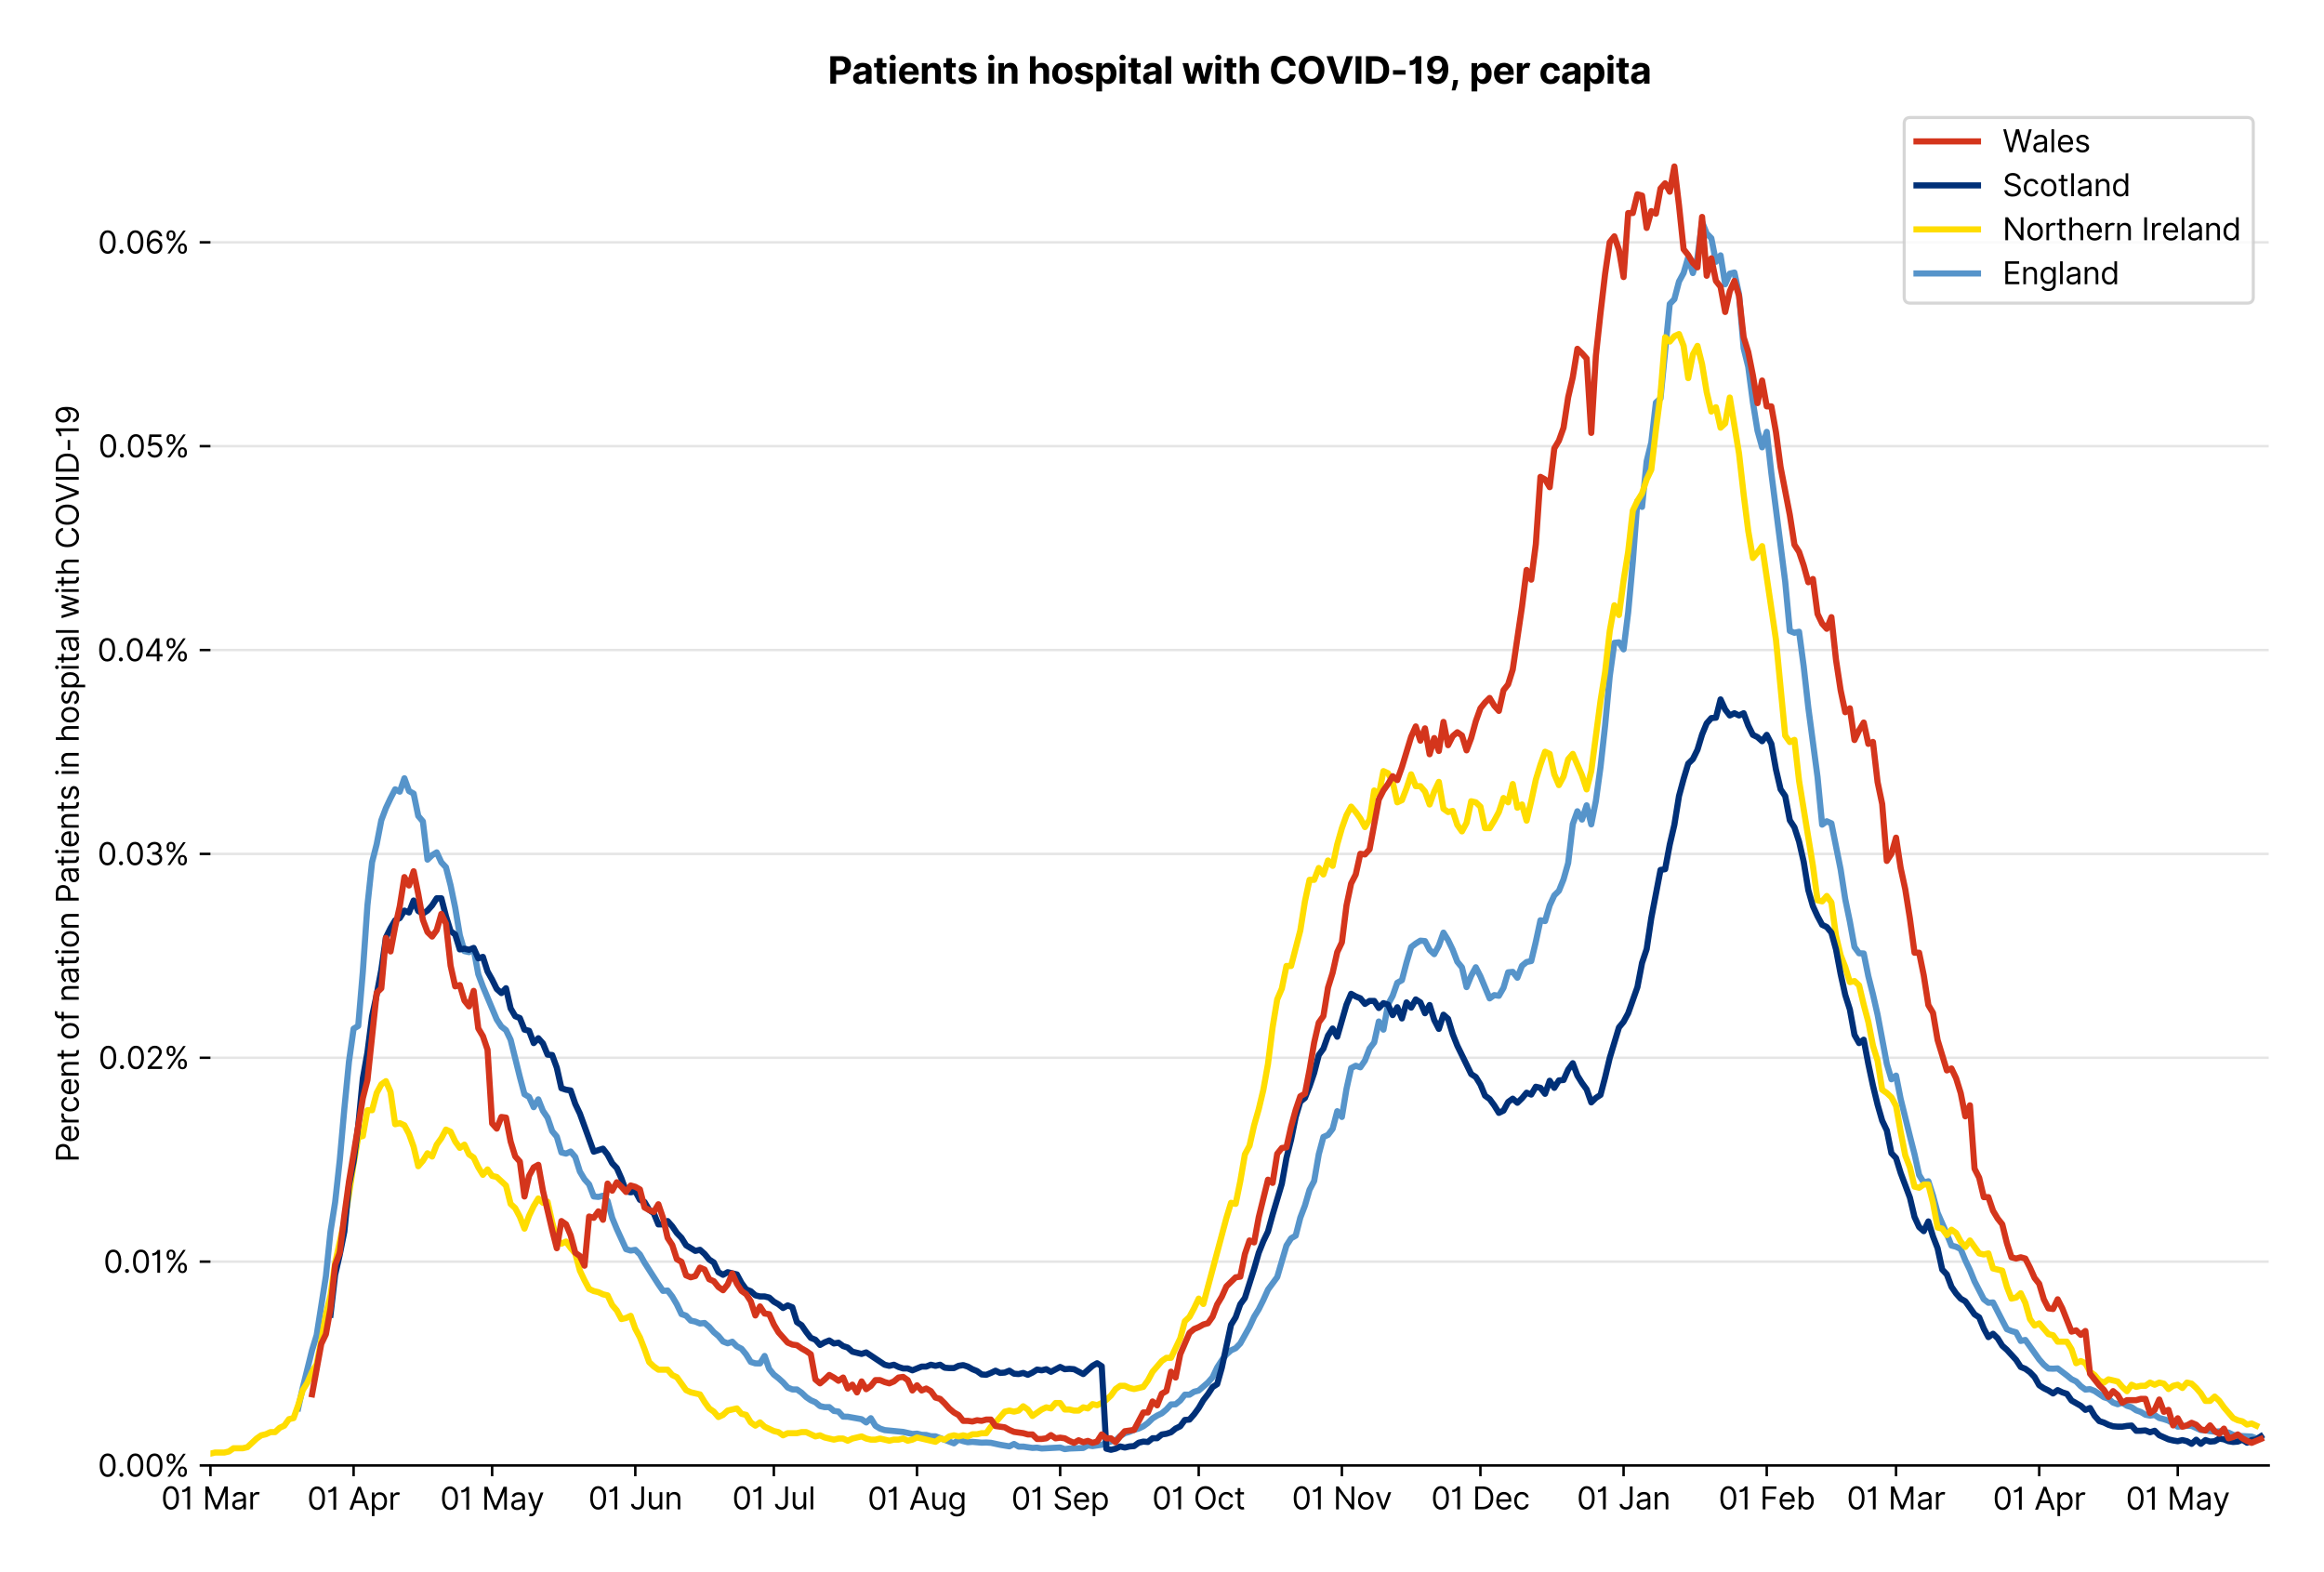 <?xml version="1.0" encoding="utf-8" standalone="no"?>
<!DOCTYPE svg PUBLIC "-//W3C//DTD SVG 1.1//EN"
  "http://www.w3.org/Graphics/SVG/1.1/DTD/svg11.dtd">
<svg version="1.1" viewBox="0 0 756.061 511.276" xmlns="http://www.w3.org/2000/svg" xmlns:xlink="http://www.w3.org/1999/xlink">
 <defs>
  <style type="text/css">*{stroke-linecap:butt;stroke-linejoin:round;}</style>
 </defs>
 <g id="figure_1">
  <g id="patch_1">
   <path d="M 0 511.276 
L 756.061 511.276 
L 756.061 0 
L 0 0 
z
" style="fill:#ffffff;"/>
  </g>
  <g id="axes_1">
   <g id="patch_2">
    <path d="M 68.461 476.745 
L 738.061 476.745 
L 738.061 33.225 
L 68.461 33.225 
z
" style="fill:#ffffff;"/>
   </g>
   <g id="matplotlib.axis_1">
    <g id="xtick_1">
     <g id="line2d_1">
      <defs>
       <path d="M 0 0 
L 0 3.5 
" id="me1dc8bfda8" style="stroke:#000000;stroke-width:0.8;"/>
      </defs>
      <g>
       <use style="stroke:#000000;stroke-width:0.8;" x="68.461" xlink:href="#me1dc8bfda8" y="476.745"/>
      </g>
     </g>
     <g id="text_1">
      <!-- 01 Mar -->
      <g transform="translate(52.424 491.018)scale(0.1 -0.1)">
       <defs>
        <path d="M 2000 -64 
Q 1230 -64 806 561 
Q 382 1186 382 2327 
Q 382 3459 809 4088 
Q 1236 4718 2000 4718 
Q 2764 4718 3191 4088 
Q 3618 3459 3618 2327 
Q 3618 1186 3194 561 
Q 2771 -64 2000 -64 
z
M 2000 436 
Q 2509 436 2791 927 
Q 3073 1418 3073 2327 
Q 3073 3234 2789 3730 
Q 2505 4227 2000 4227 
Q 1496 4227 1211 3730 
Q 927 3234 927 2327 
Q 927 1418 1210 927 
Q 1493 436 2000 436 
z
" id="Inter-Regular-30" transform="scale(0.016)"/>
        <path d="M 1973 4655 
L 1973 0 
L 1409 0 
L 1409 3836 
L 1373 3836 
Q 1341 3773 1209 3692 
Q 1077 3611 868 3551 
Q 659 3491 391 3491 
L 391 3964 
Q 661 3964 859 4061 
Q 1057 4159 1190 4291 
Q 1323 4423 1392 4529 
Q 1461 4636 1473 4655 
L 1973 4655 
z
" id="Inter-Regular-31" transform="scale(0.016)"/>
        <path id="Inter-Regular-20" transform="scale(0.016)"/>
        <path d="M 564 4655 
L 1236 4655 
L 2818 791 
L 2873 791 
L 4455 4655 
L 5127 4655 
L 5127 0 
L 4600 0 
L 4600 3536 
L 4555 3536 
L 3100 0 
L 2591 0 
L 1136 3536 
L 1091 3536 
L 1091 0 
L 564 0 
L 564 4655 
z
" id="Inter-Regular-4d" transform="scale(0.016)"/>
        <path d="M 1518 -82 
Q 1186 -82 916 44 
Q 646 170 486 410 
Q 327 650 327 991 
Q 327 1291 445 1478 
Q 564 1666 761 1773 
Q 959 1880 1199 1933 
Q 1439 1986 1682 2018 
Q 2000 2059 2199 2080 
Q 2398 2102 2490 2154 
Q 2582 2207 2582 2336 
L 2582 2355 
Q 2582 2691 2399 2877 
Q 2216 3064 1846 3064 
Q 1461 3064 1243 2895 
Q 1025 2727 936 2536 
L 427 2718 
Q 564 3036 792 3214 
Q 1021 3393 1292 3464 
Q 1564 3536 1827 3536 
Q 1996 3536 2215 3496 
Q 2434 3457 2640 3334 
Q 2846 3211 2982 2963 
Q 3118 2716 3118 2300 
L 3118 0 
L 2582 0 
L 2582 473 
L 2555 473 
Q 2500 359 2373 229 
Q 2246 100 2034 9 
Q 1823 -82 1518 -82 
z
M 1600 400 
Q 1918 400 2137 525 
Q 2357 650 2469 847 
Q 2582 1045 2582 1264 
L 2582 1755 
Q 2548 1714 2433 1681 
Q 2318 1648 2169 1624 
Q 2021 1600 1881 1583 
Q 1741 1566 1655 1555 
Q 1446 1527 1265 1467 
Q 1084 1407 974 1287 
Q 864 1168 864 964 
Q 864 684 1072 542 
Q 1280 400 1600 400 
z
" id="Inter-Regular-61" transform="scale(0.016)"/>
        <path d="M 491 0 
L 491 3491 
L 1009 3491 
L 1009 2964 
L 1046 2964 
Q 1139 3223 1389 3384 
Q 1639 3545 1955 3545 
Q 2100 3545 2209 3511 
Q 2318 3477 2400 3418 
L 2218 2964 
Q 2161 2993 2085 3010 
Q 2009 3027 1909 3027 
Q 1527 3027 1277 2794 
Q 1027 2561 1027 2209 
L 1027 0 
L 491 0 
z
" id="Inter-Regular-72" transform="scale(0.016)"/>
       </defs>
       <use xlink:href="#Inter-Regular-30"/>
       <use x="62.5" xlink:href="#Inter-Regular-31"/>
       <use x="106.676" xlink:href="#Inter-Regular-20"/>
       <use x="134.801" xlink:href="#Inter-Regular-4d"/>
       <use x="225.994" xlink:href="#Inter-Regular-61"/>
       <use x="282.386" xlink:href="#Inter-Regular-72"/>
      </g>
     </g>
    </g>
    <g id="xtick_2">
     <g id="line2d_2">
      <g>
       <use style="stroke:#000000;stroke-width:0.8;" x="115.035" xlink:href="#me1dc8bfda8" y="476.745"/>
      </g>
     </g>
     <g id="text_2">
      <!-- 01 Apr -->
      <g transform="translate(99.95 491.117)scale(0.1 -0.1)">
       <defs>
        <path d="M 755 0 
L 164 0 
L 1873 4655 
L 2455 4655 
L 4164 0 
L 3573 0 
L 3105 1318 
L 1223 1318 
L 755 0 
z
M 1400 1818 
L 2927 1818 
L 2182 3918 
L 2146 3918 
L 1400 1818 
z
" id="Inter-Regular-41" transform="scale(0.016)"/>
        <path d="M 491 -1309 
L 491 3491 
L 1009 3491 
L 1009 2936 
L 1073 2936 
Q 1132 3027 1237 3169 
Q 1343 3311 1542 3423 
Q 1741 3536 2082 3536 
Q 2523 3536 2859 3315 
Q 3196 3095 3384 2690 
Q 3573 2286 3573 1736 
Q 3573 1182 3384 776 
Q 3196 370 2861 148 
Q 2527 -73 2091 -73 
Q 1755 -73 1552 39 
Q 1350 152 1241 296 
Q 1132 441 1073 536 
L 1027 536 
L 1027 -1309 
L 491 -1309 
z
M 1018 1745 
Q 1018 1152 1276 780 
Q 1534 409 2018 409 
Q 2355 409 2581 587 
Q 2807 766 2921 1069 
Q 3036 1373 3036 1745 
Q 3036 2114 2923 2410 
Q 2811 2707 2585 2881 
Q 2359 3055 2018 3055 
Q 1527 3055 1272 2693 
Q 1018 2332 1018 1745 
z
" id="Inter-Regular-70" transform="scale(0.016)"/>
       </defs>
       <use xlink:href="#Inter-Regular-30"/>
       <use x="62.5" xlink:href="#Inter-Regular-31"/>
       <use x="106.676" xlink:href="#Inter-Regular-20"/>
       <use x="134.801" xlink:href="#Inter-Regular-41"/>
       <use x="202.415" xlink:href="#Inter-Regular-70"/>
       <use x="263.352" xlink:href="#Inter-Regular-72"/>
      </g>
     </g>
    </g>
    <g id="xtick_3">
     <g id="line2d_3">
      <g>
       <use style="stroke:#000000;stroke-width:0.8;" x="160.107" xlink:href="#me1dc8bfda8" y="476.745"/>
      </g>
     </g>
     <g id="text_3">
      <!-- 01 May -->
      <g transform="translate(143.204 491.117)scale(0.1 -0.1)">
       <defs>
        <path d="M 818 -1355 
Q 682 -1355 575 -1333 
Q 468 -1311 427 -1291 
L 564 -818 
Q 857 -893 1053 -814 
Q 1250 -736 1391 -345 
L 1509 -18 
L 218 3491 
L 800 3491 
L 1764 709 
L 1800 709 
L 2764 3491 
L 3346 3491 
L 1846 -564 
Q 1550 -1355 818 -1355 
z
" id="Inter-Regular-79" transform="scale(0.016)"/>
       </defs>
       <use xlink:href="#Inter-Regular-30"/>
       <use x="62.5" xlink:href="#Inter-Regular-31"/>
       <use x="106.676" xlink:href="#Inter-Regular-20"/>
       <use x="134.801" xlink:href="#Inter-Regular-4d"/>
       <use x="225.994" xlink:href="#Inter-Regular-61"/>
       <use x="282.386" xlink:href="#Inter-Regular-79"/>
      </g>
     </g>
    </g>
    <g id="xtick_4">
     <g id="line2d_4">
      <g>
       <use style="stroke:#000000;stroke-width:0.8;" x="206.681" xlink:href="#me1dc8bfda8" y="476.745"/>
      </g>
     </g>
     <g id="text_4">
      <!-- 01 Jun -->
      <g transform="translate(191.397 491.018)scale(0.1 -0.1)">
       <defs>
        <path d="M 2346 4655 
L 2909 4655 
L 2909 1327 
Q 2909 657 2549 296 
Q 2189 -64 1582 -64 
Q 1200 -64 902 76 
Q 605 216 434 475 
Q 264 734 264 1091 
L 818 1091 
Q 818 795 1034 615 
Q 1250 436 1582 436 
Q 1948 436 2147 664 
Q 2346 893 2346 1327 
L 2346 4655 
z
" id="Inter-Regular-4a" transform="scale(0.016)"/>
        <path d="M 2691 1427 
L 2691 3491 
L 3227 3491 
L 3227 0 
L 2691 0 
L 2691 591 
L 2655 591 
Q 2532 325 2273 140 
Q 2014 -45 1618 -45 
Q 1127 -45 809 280 
Q 491 605 491 1273 
L 491 3491 
L 1027 3491 
L 1027 1309 
Q 1027 927 1242 700 
Q 1457 473 1791 473 
Q 1991 473 2199 575 
Q 2407 677 2549 888 
Q 2691 1100 2691 1427 
z
" id="Inter-Regular-75" transform="scale(0.016)"/>
        <path d="M 1027 2100 
L 1027 0 
L 491 0 
L 491 3491 
L 1009 3491 
L 1009 2945 
L 1055 2945 
Q 1177 3211 1427 3373 
Q 1677 3536 2073 3536 
Q 2602 3536 2928 3211 
Q 3255 2886 3255 2218 
L 3255 0 
L 2718 0 
L 2718 2182 
Q 2718 2593 2504 2824 
Q 2291 3055 1918 3055 
Q 1534 3055 1280 2806 
Q 1027 2557 1027 2100 
z
" id="Inter-Regular-6e" transform="scale(0.016)"/>
       </defs>
       <use xlink:href="#Inter-Regular-30"/>
       <use x="62.5" xlink:href="#Inter-Regular-31"/>
       <use x="106.676" xlink:href="#Inter-Regular-20"/>
       <use x="134.801" xlink:href="#Inter-Regular-4a"/>
       <use x="189.063" xlink:href="#Inter-Regular-75"/>
       <use x="247.159" xlink:href="#Inter-Regular-6e"/>
      </g>
     </g>
    </g>
    <g id="xtick_5">
     <g id="line2d_5">
      <g>
       <use style="stroke:#000000;stroke-width:0.8;" x="251.753" xlink:href="#me1dc8bfda8" y="476.745"/>
      </g>
     </g>
     <g id="text_5">
      <!-- 01 Jul -->
      <g transform="translate(238.209 491.018)scale(0.1 -0.1)">
       <defs>
        <path d="M 1027 4655 
L 1027 0 
L 491 0 
L 491 4655 
L 1027 4655 
z
" id="Inter-Regular-6c" transform="scale(0.016)"/>
       </defs>
       <use xlink:href="#Inter-Regular-30"/>
       <use x="62.5" xlink:href="#Inter-Regular-31"/>
       <use x="106.676" xlink:href="#Inter-Regular-20"/>
       <use x="134.801" xlink:href="#Inter-Regular-4a"/>
       <use x="189.063" xlink:href="#Inter-Regular-75"/>
       <use x="247.159" xlink:href="#Inter-Regular-6c"/>
      </g>
     </g>
    </g>
    <g id="xtick_6">
     <g id="line2d_6">
      <g>
       <use style="stroke:#000000;stroke-width:0.8;" x="298.327" xlink:href="#me1dc8bfda8" y="476.745"/>
      </g>
     </g>
     <g id="text_6">
      <!-- 01 Aug -->
      <g transform="translate(282.256 491.117)scale(0.1 -0.1)">
       <defs>
        <path d="M 1900 -1382 
Q 1316 -1382 976 -1169 
Q 636 -957 473 -682 
L 900 -382 
Q 973 -477 1084 -601 
Q 1196 -725 1390 -817 
Q 1584 -909 1900 -909 
Q 2323 -909 2598 -704 
Q 2873 -500 2873 -64 
L 2873 645 
L 2827 645 
Q 2768 550 2660 410 
Q 2552 270 2351 162 
Q 2150 55 1809 55 
Q 1386 55 1051 255 
Q 716 455 521 836 
Q 327 1218 327 1764 
Q 327 2300 516 2699 
Q 705 3098 1041 3317 
Q 1377 3536 1818 3536 
Q 2159 3536 2360 3423 
Q 2561 3311 2669 3169 
Q 2777 3027 2836 2936 
L 2891 2936 
L 2891 3491 
L 3409 3491 
L 3409 -100 
Q 3409 -550 3205 -833 
Q 3002 -1116 2660 -1249 
Q 2318 -1382 1900 -1382 
z
M 1882 536 
Q 2366 536 2624 864 
Q 2882 1193 2882 1773 
Q 2882 2339 2627 2697 
Q 2373 3055 1882 3055 
Q 1541 3055 1315 2882 
Q 1089 2709 976 2418 
Q 864 2127 864 1773 
Q 864 1227 1120 881 
Q 1377 536 1882 536 
z
" id="Inter-Regular-67" transform="scale(0.016)"/>
       </defs>
       <use xlink:href="#Inter-Regular-30"/>
       <use x="62.5" xlink:href="#Inter-Regular-31"/>
       <use x="106.676" xlink:href="#Inter-Regular-20"/>
       <use x="134.801" xlink:href="#Inter-Regular-41"/>
       <use x="202.415" xlink:href="#Inter-Regular-75"/>
       <use x="260.511" xlink:href="#Inter-Regular-67"/>
      </g>
     </g>
    </g>
    <g id="xtick_7">
     <g id="line2d_7">
      <g>
       <use style="stroke:#000000;stroke-width:0.8;" x="344.902" xlink:href="#me1dc8bfda8" y="476.745"/>
      </g>
     </g>
     <g id="text_7">
      <!-- 01 Sep -->
      <g transform="translate(329.014 491.117)scale(0.1 -0.1)">
       <defs>
        <path d="M 3109 3491 
Q 3068 3836 2777 4027 
Q 2486 4218 2064 4218 
Q 1600 4218 1318 3999 
Q 1036 3780 1036 3445 
Q 1036 3195 1189 3042 
Q 1343 2889 1553 2803 
Q 1764 2718 1936 2673 
L 2409 2545 
Q 2591 2498 2815 2414 
Q 3039 2330 3244 2185 
Q 3450 2041 3584 1816 
Q 3718 1591 3718 1264 
Q 3718 886 3521 581 
Q 3325 277 2949 97 
Q 2573 -82 2036 -82 
Q 1286 -82 845 272 
Q 405 627 364 1200 
L 946 1200 
Q 968 936 1124 764 
Q 1280 593 1519 510 
Q 1759 427 2036 427 
Q 2359 427 2616 533 
Q 2873 639 3023 828 
Q 3173 1018 3173 1273 
Q 3173 1505 3043 1650 
Q 2914 1795 2702 1886 
Q 2491 1977 2246 2045 
L 1673 2209 
Q 1127 2366 809 2657 
Q 491 2948 491 3418 
Q 491 3809 703 4101 
Q 916 4393 1276 4555 
Q 1636 4718 2082 4718 
Q 2532 4718 2882 4558 
Q 3232 4398 3437 4120 
Q 3643 3843 3655 3491 
L 3109 3491 
z
" id="Inter-Regular-53" transform="scale(0.016)"/>
        <path d="M 1955 -73 
Q 1450 -73 1085 151 
Q 721 375 524 778 
Q 327 1182 327 1718 
Q 327 2255 524 2665 
Q 721 3075 1074 3305 
Q 1427 3536 1900 3536 
Q 2173 3536 2439 3445 
Q 2705 3355 2923 3151 
Q 3141 2948 3270 2614 
Q 3400 2280 3400 1791 
L 3400 1564 
L 866 1564 
Q 884 1005 1183 707 
Q 1482 409 1955 409 
Q 2271 409 2498 545 
Q 2725 682 2827 955 
L 3346 809 
Q 3223 414 2854 170 
Q 2486 -73 1955 -73 
z
M 866 2027 
L 2855 2027 
Q 2855 2470 2595 2762 
Q 2336 3055 1900 3055 
Q 1593 3055 1368 2911 
Q 1143 2768 1013 2533 
Q 884 2298 866 2027 
z
" id="Inter-Regular-65" transform="scale(0.016)"/>
       </defs>
       <use xlink:href="#Inter-Regular-30"/>
       <use x="62.5" xlink:href="#Inter-Regular-31"/>
       <use x="106.676" xlink:href="#Inter-Regular-20"/>
       <use x="134.801" xlink:href="#Inter-Regular-53"/>
       <use x="198.58" xlink:href="#Inter-Regular-65"/>
       <use x="256.818" xlink:href="#Inter-Regular-70"/>
      </g>
     </g>
    </g>
    <g id="xtick_8">
     <g id="line2d_8">
      <g>
       <use style="stroke:#000000;stroke-width:0.8;" x="389.974" xlink:href="#me1dc8bfda8" y="476.745"/>
      </g>
     </g>
     <g id="text_8">
      <!-- 01 Oct -->
      <g transform="translate(374.817 491.018)scale(0.1 -0.1)">
       <defs>
        <path d="M 4491 2327 
Q 4491 1591 4225 1054 
Q 3959 518 3495 227 
Q 3032 -64 2436 -64 
Q 1841 -64 1377 227 
Q 914 518 648 1054 
Q 382 1591 382 2327 
Q 382 3064 648 3600 
Q 914 4136 1377 4427 
Q 1841 4718 2436 4718 
Q 3032 4718 3495 4427 
Q 3959 4136 4225 3600 
Q 4491 3064 4491 2327 
z
M 3946 2327 
Q 3946 2932 3744 3348 
Q 3543 3764 3201 3977 
Q 2859 4191 2436 4191 
Q 2014 4191 1672 3977 
Q 1330 3764 1128 3348 
Q 927 2932 927 2327 
Q 927 1723 1128 1307 
Q 1330 891 1672 677 
Q 2014 464 2436 464 
Q 2859 464 3201 677 
Q 3543 891 3744 1307 
Q 3946 1723 3946 2327 
z
" id="Inter-Regular-4f" transform="scale(0.016)"/>
        <path d="M 1909 -73 
Q 1418 -73 1063 159 
Q 709 391 518 798 
Q 327 1205 327 1727 
Q 327 2259 524 2667 
Q 721 3075 1074 3305 
Q 1427 3536 1900 3536 
Q 2268 3536 2563 3400 
Q 2859 3264 3047 3018 
Q 3236 2773 3282 2445 
L 2746 2445 
Q 2684 2684 2474 2869 
Q 2264 3055 1909 3055 
Q 1439 3055 1151 2697 
Q 864 2339 864 1745 
Q 864 1139 1148 774 
Q 1432 409 1909 409 
Q 2223 409 2447 570 
Q 2671 732 2746 1018 
L 3282 1018 
Q 3236 709 3058 462 
Q 2880 216 2588 71 
Q 2296 -73 1909 -73 
z
" id="Inter-Regular-63" transform="scale(0.016)"/>
        <path d="M 2009 3491 
L 2009 3036 
L 1264 3036 
L 1264 1000 
Q 1264 773 1331 660 
Q 1398 548 1503 510 
Q 1609 473 1727 473 
Q 1816 473 1873 483 
Q 1930 493 1964 500 
L 2073 18 
Q 2018 -2 1920 -23 
Q 1823 -45 1673 -45 
Q 1446 -45 1228 52 
Q 1011 150 869 350 
Q 727 550 727 855 
L 727 3036 
L 200 3036 
L 200 3491 
L 727 3491 
L 727 4327 
L 1264 4327 
L 1264 3491 
L 2009 3491 
z
" id="Inter-Regular-74" transform="scale(0.016)"/>
       </defs>
       <use xlink:href="#Inter-Regular-30"/>
       <use x="62.5" xlink:href="#Inter-Regular-31"/>
       <use x="106.676" xlink:href="#Inter-Regular-20"/>
       <use x="134.801" xlink:href="#Inter-Regular-4f"/>
       <use x="210.938" xlink:href="#Inter-Regular-63"/>
       <use x="266.761" xlink:href="#Inter-Regular-74"/>
      </g>
     </g>
    </g>
    <g id="xtick_9">
     <g id="line2d_9">
      <g>
       <use style="stroke:#000000;stroke-width:0.8;" x="436.548" xlink:href="#me1dc8bfda8" y="476.745"/>
      </g>
     </g>
     <g id="text_9">
      <!-- 01 Nov -->
      <g transform="translate(420.277 491.018)scale(0.1 -0.1)">
       <defs>
        <path d="M 4255 4655 
L 4255 0 
L 3709 0 
L 1173 3655 
L 1127 3655 
L 1127 0 
L 564 0 
L 564 4655 
L 1109 4655 
L 3655 991 
L 3700 991 
L 3700 4655 
L 4255 4655 
z
" id="Inter-Regular-4e" transform="scale(0.016)"/>
        <path d="M 1909 -73 
Q 1436 -73 1080 152 
Q 725 377 526 781 
Q 327 1186 327 1727 
Q 327 2273 526 2679 
Q 725 3086 1080 3311 
Q 1436 3536 1909 3536 
Q 2382 3536 2737 3311 
Q 3093 3086 3292 2679 
Q 3491 2273 3491 1727 
Q 3491 1186 3292 781 
Q 3093 377 2737 152 
Q 2382 -73 1909 -73 
z
M 1909 409 
Q 2268 409 2500 593 
Q 2732 777 2843 1077 
Q 2955 1377 2955 1727 
Q 2955 2077 2843 2379 
Q 2732 2682 2500 2868 
Q 2268 3055 1909 3055 
Q 1550 3055 1318 2868 
Q 1086 2682 975 2379 
Q 864 2077 864 1727 
Q 864 1377 975 1077 
Q 1086 777 1318 593 
Q 1550 409 1909 409 
z
" id="Inter-Regular-6f" transform="scale(0.016)"/>
        <path d="M 3346 3491 
L 2055 0 
L 1509 0 
L 218 3491 
L 800 3491 
L 1764 709 
L 1800 709 
L 2764 3491 
L 3346 3491 
z
" id="Inter-Regular-76" transform="scale(0.016)"/>
       </defs>
       <use xlink:href="#Inter-Regular-30"/>
       <use x="62.5" xlink:href="#Inter-Regular-31"/>
       <use x="106.676" xlink:href="#Inter-Regular-20"/>
       <use x="134.801" xlink:href="#Inter-Regular-4e"/>
       <use x="210.085" xlink:href="#Inter-Regular-6f"/>
       <use x="269.744" xlink:href="#Inter-Regular-76"/>
      </g>
     </g>
    </g>
    <g id="xtick_10">
     <g id="line2d_10">
      <g>
       <use style="stroke:#000000;stroke-width:0.8;" x="481.62" xlink:href="#me1dc8bfda8" y="476.745"/>
      </g>
     </g>
     <g id="text_10">
      <!-- 01 Dec -->
      <g transform="translate(465.583 491.018)scale(0.1 -0.1)">
       <defs>
        <path d="M 2000 0 
L 564 0 
L 564 4655 
L 2064 4655 
Q 2741 4655 3223 4376 
Q 3705 4098 3961 3578 
Q 4218 3059 4218 2336 
Q 4218 1609 3959 1085 
Q 3700 561 3204 280 
Q 2709 0 2000 0 
z
M 1127 500 
L 1964 500 
Q 2830 500 3251 992 
Q 3673 1484 3673 2336 
Q 3673 3182 3259 3668 
Q 2846 4155 2027 4155 
L 1127 4155 
L 1127 500 
z
" id="Inter-Regular-44" transform="scale(0.016)"/>
       </defs>
       <use xlink:href="#Inter-Regular-30"/>
       <use x="62.5" xlink:href="#Inter-Regular-31"/>
       <use x="106.676" xlink:href="#Inter-Regular-20"/>
       <use x="134.801" xlink:href="#Inter-Regular-44"/>
       <use x="206.676" xlink:href="#Inter-Regular-65"/>
       <use x="264.915" xlink:href="#Inter-Regular-63"/>
      </g>
     </g>
    </g>
    <g id="xtick_11">
     <g id="line2d_11">
      <g>
       <use style="stroke:#000000;stroke-width:0.8;" x="528.194" xlink:href="#me1dc8bfda8" y="476.745"/>
      </g>
     </g>
     <g id="text_11">
      <!-- 01 Jan -->
      <g transform="translate(512.995 491.018)scale(0.1 -0.1)">
       <use xlink:href="#Inter-Regular-30"/>
       <use x="62.5" xlink:href="#Inter-Regular-31"/>
       <use x="106.676" xlink:href="#Inter-Regular-20"/>
       <use x="134.801" xlink:href="#Inter-Regular-4a"/>
       <use x="189.063" xlink:href="#Inter-Regular-61"/>
       <use x="245.455" xlink:href="#Inter-Regular-6e"/>
      </g>
     </g>
    </g>
    <g id="xtick_12">
     <g id="line2d_12">
      <g>
       <use style="stroke:#000000;stroke-width:0.8;" x="574.768" xlink:href="#me1dc8bfda8" y="476.745"/>
      </g>
     </g>
     <g id="text_12">
      <!-- 01 Feb -->
      <g transform="translate(559.079 491.018)scale(0.1 -0.1)">
       <defs>
        <path d="M 564 0 
L 564 4655 
L 3355 4655 
L 3355 4155 
L 1127 4155 
L 1127 2582 
L 3146 2582 
L 3146 2082 
L 1127 2082 
L 1127 0 
L 564 0 
z
" id="Inter-Regular-46" transform="scale(0.016)"/>
        <path d="M 564 0 
L 564 4655 
L 1100 4655 
L 1100 2936 
L 1146 2936 
Q 1205 3027 1310 3169 
Q 1416 3311 1615 3423 
Q 1814 3536 2155 3536 
Q 2596 3536 2932 3315 
Q 3268 3095 3457 2690 
Q 3646 2286 3646 1736 
Q 3646 1182 3457 776 
Q 3268 370 2934 148 
Q 2600 -73 2164 -73 
Q 1827 -73 1625 39 
Q 1423 152 1314 296 
Q 1205 441 1146 536 
L 1082 536 
L 1082 0 
L 564 0 
z
M 1091 1745 
Q 1091 1152 1349 780 
Q 1607 409 2091 409 
Q 2427 409 2653 587 
Q 2880 766 2994 1069 
Q 3109 1373 3109 1745 
Q 3109 2114 2996 2410 
Q 2884 2707 2658 2881 
Q 2432 3055 2091 3055 
Q 1600 3055 1345 2693 
Q 1091 2332 1091 1745 
z
" id="Inter-Regular-62" transform="scale(0.016)"/>
       </defs>
       <use xlink:href="#Inter-Regular-30"/>
       <use x="62.5" xlink:href="#Inter-Regular-31"/>
       <use x="106.676" xlink:href="#Inter-Regular-20"/>
       <use x="134.801" xlink:href="#Inter-Regular-46"/>
       <use x="193.466" xlink:href="#Inter-Regular-65"/>
       <use x="251.705" xlink:href="#Inter-Regular-62"/>
      </g>
     </g>
    </g>
    <g id="xtick_13">
     <g id="line2d_13">
      <g>
       <use style="stroke:#000000;stroke-width:0.8;" x="616.835" xlink:href="#me1dc8bfda8" y="476.745"/>
      </g>
     </g>
     <g id="text_13">
      <!-- 01 Mar -->
      <g transform="translate(600.799 491.018)scale(0.1 -0.1)">
       <use xlink:href="#Inter-Regular-30"/>
       <use x="62.5" xlink:href="#Inter-Regular-31"/>
       <use x="106.676" xlink:href="#Inter-Regular-20"/>
       <use x="134.801" xlink:href="#Inter-Regular-4d"/>
       <use x="225.994" xlink:href="#Inter-Regular-61"/>
       <use x="282.386" xlink:href="#Inter-Regular-72"/>
      </g>
     </g>
    </g>
    <g id="xtick_14">
     <g id="line2d_14">
      <g>
       <use style="stroke:#000000;stroke-width:0.8;" x="663.41" xlink:href="#me1dc8bfda8" y="476.745"/>
      </g>
     </g>
     <g id="text_14">
      <!-- 01 Apr -->
      <g transform="translate(648.324 491.117)scale(0.1 -0.1)">
       <use xlink:href="#Inter-Regular-30"/>
       <use x="62.5" xlink:href="#Inter-Regular-31"/>
       <use x="106.676" xlink:href="#Inter-Regular-20"/>
       <use x="134.801" xlink:href="#Inter-Regular-41"/>
       <use x="202.415" xlink:href="#Inter-Regular-70"/>
       <use x="263.352" xlink:href="#Inter-Regular-72"/>
      </g>
     </g>
    </g>
    <g id="xtick_15">
     <g id="line2d_15">
      <g>
       <use style="stroke:#000000;stroke-width:0.8;" x="708.481" xlink:href="#me1dc8bfda8" y="476.745"/>
      </g>
     </g>
     <g id="text_15">
      <!-- 01 May -->
      <g transform="translate(691.578 491.117)scale(0.1 -0.1)">
       <use xlink:href="#Inter-Regular-30"/>
       <use x="62.5" xlink:href="#Inter-Regular-31"/>
       <use x="106.676" xlink:href="#Inter-Regular-20"/>
       <use x="134.801" xlink:href="#Inter-Regular-4d"/>
       <use x="225.994" xlink:href="#Inter-Regular-61"/>
       <use x="282.386" xlink:href="#Inter-Regular-79"/>
      </g>
     </g>
    </g>
   </g>
   <g id="matplotlib.axis_2">
    <g id="ytick_1">
     <g id="line2d_16">
      <path clip-path="url(#p95353e9a9c)" d="M 68.461 476.745 
L 738.061 476.745 
" style="fill:none;stroke:#e5e5e5;stroke-linecap:square;stroke-width:0.8;"/>
     </g>
     <g id="line2d_17">
      <defs>
       <path d="M 0 0 
L -3.5 0 
" id="md17f454e60" style="stroke:#000000;stroke-width:0.8;"/>
      </defs>
      <g>
       <use style="stroke:#000000;stroke-width:0.8;" x="68.461" xlink:href="#md17f454e60" y="476.745"/>
      </g>
     </g>
     <g id="text_16">
      <!-- 0.00% -->
      <g transform="translate(31.83 480.382)scale(0.1 -0.1)">
       <defs>
        <path d="M 882 -36 
Q 714 -36 593 84 
Q 473 205 473 373 
Q 473 541 593 661 
Q 714 782 882 782 
Q 1050 782 1170 661 
Q 1291 541 1291 373 
Q 1291 205 1170 84 
Q 1050 -36 882 -36 
z
" id="Inter-Regular-2e" transform="scale(0.016)"/>
        <path d="M 2855 873 
L 2855 1118 
Q 2855 1373 2960 1585 
Q 3066 1798 3269 1926 
Q 3473 2055 3764 2055 
Q 4059 2055 4259 1926 
Q 4459 1798 4561 1585 
Q 4664 1373 4664 1118 
L 4664 873 
Q 4664 618 4560 405 
Q 4457 193 4256 64 
Q 4055 -64 3764 -64 
Q 3468 -64 3266 64 
Q 3064 193 2959 405 
Q 2855 618 2855 873 
z
M 536 3536 
L 536 3782 
Q 536 4036 642 4248 
Q 748 4461 951 4589 
Q 1155 4718 1446 4718 
Q 1741 4718 1941 4589 
Q 2141 4461 2243 4248 
Q 2346 4036 2346 3782 
L 2346 3536 
Q 2346 3282 2242 3069 
Q 2139 2857 1937 2728 
Q 1736 2600 1446 2600 
Q 1150 2600 948 2728 
Q 746 2857 641 3069 
Q 536 3282 536 3536 
z
M 709 0 
L 3909 4655 
L 4427 4655 
L 1227 0 
L 709 0 
z
M 3318 1118 
L 3318 873 
Q 3318 661 3418 494 
Q 3518 327 3764 327 
Q 4002 327 4101 494 
Q 4200 661 4200 873 
L 4200 1118 
Q 4200 1330 4104 1497 
Q 4009 1664 3764 1664 
Q 3525 1664 3421 1497 
Q 3318 1330 3318 1118 
z
M 1000 3782 
L 1000 3536 
Q 1000 3325 1100 3158 
Q 1200 2991 1446 2991 
Q 1684 2991 1783 3158 
Q 1882 3325 1882 3536 
L 1882 3782 
Q 1882 3993 1786 4160 
Q 1691 4327 1446 4327 
Q 1207 4327 1103 4160 
Q 1000 3993 1000 3782 
z
" id="Inter-Regular-25" transform="scale(0.016)"/>
       </defs>
       <use xlink:href="#Inter-Regular-30"/>
       <use x="62.5" xlink:href="#Inter-Regular-2e"/>
       <use x="90.057" xlink:href="#Inter-Regular-30"/>
       <use x="152.557" xlink:href="#Inter-Regular-30"/>
       <use x="215.057" xlink:href="#Inter-Regular-25"/>
      </g>
     </g>
    </g>
    <g id="ytick_2">
     <g id="line2d_18">
      <path clip-path="url(#p95353e9a9c)" d="M 68.461 410.426 
L 738.061 410.426 
" style="fill:none;stroke:#e5e5e5;stroke-linecap:square;stroke-width:0.8;"/>
     </g>
     <g id="line2d_19">
      <g>
       <use style="stroke:#000000;stroke-width:0.8;" x="68.461" xlink:href="#md17f454e60" y="410.426"/>
      </g>
     </g>
     <g id="text_17">
      <!-- 0.01% -->
      <g transform="translate(33.663 414.062)scale(0.1 -0.1)">
       <use xlink:href="#Inter-Regular-30"/>
       <use x="62.5" xlink:href="#Inter-Regular-2e"/>
       <use x="90.057" xlink:href="#Inter-Regular-30"/>
       <use x="152.557" xlink:href="#Inter-Regular-31"/>
       <use x="196.733" xlink:href="#Inter-Regular-25"/>
      </g>
     </g>
    </g>
    <g id="ytick_3">
     <g id="line2d_20">
      <path clip-path="url(#p95353e9a9c)" d="M 68.461 344.106 
L 738.061 344.106 
" style="fill:none;stroke:#e5e5e5;stroke-linecap:square;stroke-width:0.8;"/>
     </g>
     <g id="line2d_21">
      <g>
       <use style="stroke:#000000;stroke-width:0.8;" x="68.461" xlink:href="#md17f454e60" y="344.106"/>
      </g>
     </g>
     <g id="text_18">
      <!-- 0.02% -->
      <g transform="translate(32.028 347.743)scale(0.1 -0.1)">
       <defs>
        <path d="M 482 0 
L 482 409 
L 2018 2091 
Q 2289 2386 2464 2605 
Q 2639 2825 2724 3019 
Q 2809 3214 2809 3427 
Q 2809 3795 2553 4011 
Q 2298 4227 1918 4227 
Q 1514 4227 1275 3985 
Q 1036 3743 1036 3345 
L 500 3345 
Q 500 3755 688 4064 
Q 877 4373 1203 4545 
Q 1530 4718 1936 4718 
Q 2346 4718 2661 4545 
Q 2977 4373 3156 4079 
Q 3336 3786 3336 3427 
Q 3336 3170 3244 2926 
Q 3152 2682 2926 2383 
Q 2700 2084 2300 1655 
L 1255 536 
L 1255 500 
L 3418 500 
L 3418 0 
L 482 0 
z
" id="Inter-Regular-32" transform="scale(0.016)"/>
       </defs>
       <use xlink:href="#Inter-Regular-30"/>
       <use x="62.5" xlink:href="#Inter-Regular-2e"/>
       <use x="90.057" xlink:href="#Inter-Regular-30"/>
       <use x="152.557" xlink:href="#Inter-Regular-32"/>
       <use x="213.068" xlink:href="#Inter-Regular-25"/>
      </g>
     </g>
    </g>
    <g id="ytick_4">
     <g id="line2d_22">
      <path clip-path="url(#p95353e9a9c)" d="M 68.461 277.787 
L 738.061 277.787 
" style="fill:none;stroke:#e5e5e5;stroke-linecap:square;stroke-width:0.8;"/>
     </g>
     <g id="line2d_23">
      <g>
       <use style="stroke:#000000;stroke-width:0.8;" x="68.461" xlink:href="#md17f454e60" y="277.787"/>
      </g>
     </g>
     <g id="text_19">
      <!-- 0.03% -->
      <g transform="translate(31.716 281.424)scale(0.1 -0.1)">
       <defs>
        <path d="M 2055 -64 
Q 1605 -64 1253 90 
Q 902 245 696 521 
Q 491 798 473 1164 
L 1046 1164 
Q 1071 827 1356 631 
Q 1641 436 2046 436 
Q 2493 436 2783 664 
Q 3073 893 3073 1264 
Q 3073 1650 2787 1893 
Q 2502 2136 1973 2136 
L 1600 2136 
L 1600 2636 
L 1973 2636 
Q 2386 2636 2647 2856 
Q 2909 3077 2909 3445 
Q 2909 3798 2679 4012 
Q 2450 4227 2064 4227 
Q 1823 4227 1610 4139 
Q 1398 4052 1264 3887 
Q 1130 3723 1118 3491 
L 573 3491 
Q 586 3857 793 4133 
Q 1000 4409 1335 4563 
Q 1671 4718 2073 4718 
Q 2505 4718 2814 4544 
Q 3123 4370 3289 4086 
Q 3455 3802 3455 3473 
Q 3455 3080 3249 2802 
Q 3043 2525 2691 2418 
L 2691 2382 
Q 3132 2309 3379 2008 
Q 3627 1707 3627 1264 
Q 3627 884 3421 583 
Q 3216 282 2861 109 
Q 2507 -64 2055 -64 
z
" id="Inter-Regular-33" transform="scale(0.016)"/>
       </defs>
       <use xlink:href="#Inter-Regular-30"/>
       <use x="62.5" xlink:href="#Inter-Regular-2e"/>
       <use x="90.057" xlink:href="#Inter-Regular-30"/>
       <use x="152.557" xlink:href="#Inter-Regular-33"/>
       <use x="216.193" xlink:href="#Inter-Regular-25"/>
      </g>
     </g>
    </g>
    <g id="ytick_5">
     <g id="line2d_24">
      <path clip-path="url(#p95353e9a9c)" d="M 68.461 211.468 
L 738.061 211.468 
" style="fill:none;stroke:#e5e5e5;stroke-linecap:square;stroke-width:0.8;"/>
     </g>
     <g id="line2d_25">
      <g>
       <use style="stroke:#000000;stroke-width:0.8;" x="68.461" xlink:href="#md17f454e60" y="211.468"/>
      </g>
     </g>
     <g id="text_20">
      <!-- 0.04% -->
      <g transform="translate(31.659 215.105)scale(0.1 -0.1)">
       <defs>
        <path d="M 373 955 
L 373 1418 
L 2418 4655 
L 3100 4655 
L 3100 1455 
L 3736 1455 
L 3736 955 
L 3100 955 
L 3100 0 
L 2564 0 
L 2564 955 
L 373 955 
z
M 2564 1455 
L 2564 3936 
L 2527 3936 
L 982 1491 
L 982 1455 
L 2564 1455 
z
" id="Inter-Regular-34" transform="scale(0.016)"/>
       </defs>
       <use xlink:href="#Inter-Regular-30"/>
       <use x="62.5" xlink:href="#Inter-Regular-2e"/>
       <use x="90.057" xlink:href="#Inter-Regular-30"/>
       <use x="152.557" xlink:href="#Inter-Regular-34"/>
       <use x="216.761" xlink:href="#Inter-Regular-25"/>
      </g>
     </g>
    </g>
    <g id="ytick_6">
     <g id="line2d_26">
      <path clip-path="url(#p95353e9a9c)" d="M 68.461 145.149 
L 738.061 145.149 
" style="fill:none;stroke:#e5e5e5;stroke-linecap:square;stroke-width:0.8;"/>
     </g>
     <g id="line2d_27">
      <g>
       <use style="stroke:#000000;stroke-width:0.8;" x="68.461" xlink:href="#md17f454e60" y="145.149"/>
      </g>
     </g>
     <g id="text_21">
      <!-- 0.05% -->
      <g transform="translate(32 148.785)scale(0.1 -0.1)">
       <defs>
        <path d="M 1936 -64 
Q 1536 -64 1216 95 
Q 896 255 702 532 
Q 509 809 491 1164 
L 1036 1164 
Q 1068 848 1324 642 
Q 1580 436 1936 436 
Q 2223 436 2447 570 
Q 2671 705 2799 940 
Q 2927 1175 2927 1473 
Q 2927 1777 2794 2017 
Q 2661 2257 2429 2395 
Q 2198 2534 1900 2536 
Q 1686 2539 1461 2472 
Q 1236 2405 1091 2300 
L 564 2364 
L 846 4655 
L 3264 4655 
L 3264 4155 
L 1318 4155 
L 1155 2782 
L 1182 2782 
Q 1325 2895 1541 2970 
Q 1757 3045 1991 3045 
Q 2418 3045 2753 2842 
Q 3089 2639 3281 2286 
Q 3473 1934 3473 1482 
Q 3473 1036 3274 687 
Q 3075 339 2727 137 
Q 2380 -64 1936 -64 
z
" id="Inter-Regular-35" transform="scale(0.016)"/>
       </defs>
       <use xlink:href="#Inter-Regular-30"/>
       <use x="62.5" xlink:href="#Inter-Regular-2e"/>
       <use x="90.057" xlink:href="#Inter-Regular-30"/>
       <use x="152.557" xlink:href="#Inter-Regular-35"/>
       <use x="213.352" xlink:href="#Inter-Regular-25"/>
      </g>
     </g>
    </g>
    <g id="ytick_7">
     <g id="line2d_28">
      <path clip-path="url(#p95353e9a9c)" d="M 68.461 78.829 
L 738.061 78.829 
" style="fill:none;stroke:#e5e5e5;stroke-linecap:square;stroke-width:0.8;"/>
     </g>
     <g id="line2d_29">
      <g>
       <use style="stroke:#000000;stroke-width:0.8;" x="68.461" xlink:href="#md17f454e60" y="78.829"/>
      </g>
     </g>
     <g id="text_22">
      <!-- 0.06% -->
      <g transform="translate(31.844 82.466)scale(0.1 -0.1)">
       <defs>
        <path d="M 2027 -64 
Q 1741 -59 1454 45 
Q 1168 150 932 399 
Q 696 648 552 1074 
Q 409 1500 409 2145 
Q 409 3386 861 4056 
Q 1314 4727 2100 4727 
Q 2686 4727 3073 4384 
Q 3461 4041 3546 3491 
L 2991 3491 
Q 2914 3811 2691 4019 
Q 2468 4227 2100 4227 
Q 1559 4227 1249 3755 
Q 939 3284 936 2427 
L 973 2427 
Q 1164 2716 1461 2880 
Q 1759 3045 2118 3045 
Q 2518 3045 2850 2846 
Q 3182 2648 3382 2299 
Q 3582 1950 3582 1500 
Q 3582 1068 3389 710 
Q 3196 352 2847 142 
Q 2498 -68 2027 -64 
z
M 2027 436 
Q 2314 436 2542 579 
Q 2771 723 2903 964 
Q 3036 1205 3036 1500 
Q 3036 1789 2908 2026 
Q 2780 2264 2556 2404 
Q 2332 2545 2046 2545 
Q 1757 2545 1525 2397 
Q 1293 2250 1157 2010 
Q 1021 1770 1018 1491 
Q 1018 1214 1149 973 
Q 1280 732 1508 584 
Q 1736 436 2027 436 
z
" id="Inter-Regular-36" transform="scale(0.016)"/>
       </defs>
       <use xlink:href="#Inter-Regular-30"/>
       <use x="62.5" xlink:href="#Inter-Regular-2e"/>
       <use x="90.057" xlink:href="#Inter-Regular-30"/>
       <use x="152.557" xlink:href="#Inter-Regular-36"/>
       <use x="214.915" xlink:href="#Inter-Regular-25"/>
      </g>
     </g>
    </g>
    <g id="text_23">
     <!-- Percent of nation Patients in hospital with COVID-19 -->
     <g transform="translate(25.614 378.105)rotate(-90)scale(0.1 -0.1)">
      <defs>
       <path d="M 564 0 
L 564 4655 
L 2136 4655 
Q 2684 4655 3033 4458 
Q 3382 4261 3550 3927 
Q 3718 3593 3718 3182 
Q 3718 2770 3551 2434 
Q 3384 2098 3036 1899 
Q 2689 1700 2146 1700 
L 1127 1700 
L 1127 0 
L 564 0 
z
M 1127 2200 
L 2127 2200 
Q 2689 2200 2926 2482 
Q 3164 2764 3164 3182 
Q 3164 3602 2925 3878 
Q 2686 4155 2118 4155 
L 1127 4155 
L 1127 2200 
z
" id="Inter-Regular-50" transform="scale(0.016)"/>
       <path d="M 2046 3491 
L 2046 3036 
L 1264 3036 
L 1264 0 
L 727 0 
L 727 3036 
L 164 3036 
L 164 3491 
L 727 3491 
L 727 3973 
Q 727 4273 868 4473 
Q 1009 4673 1234 4773 
Q 1459 4873 1709 4873 
Q 1907 4873 2032 4841 
Q 2157 4809 2218 4782 
L 2064 4318 
Q 2023 4332 1951 4352 
Q 1880 4373 1764 4373 
Q 1498 4373 1381 4239 
Q 1264 4105 1264 3845 
L 1264 3491 
L 2046 3491 
z
" id="Inter-Regular-66" transform="scale(0.016)"/>
       <path d="M 491 0 
L 491 3491 
L 1027 3491 
L 1027 0 
L 491 0 
z
M 764 4073 
Q 607 4073 494 4179 
Q 382 4286 382 4436 
Q 382 4586 494 4693 
Q 607 4800 764 4800 
Q 921 4800 1033 4693 
Q 1146 4586 1146 4436 
Q 1146 4286 1033 4179 
Q 921 4073 764 4073 
z
" id="Inter-Regular-69" transform="scale(0.016)"/>
       <path d="M 2964 2709 
L 2482 2573 
Q 2411 2755 2245 2914 
Q 2080 3073 1727 3073 
Q 1407 3073 1194 2926 
Q 982 2780 982 2555 
Q 982 2355 1127 2239 
Q 1273 2123 1582 2045 
L 2100 1918 
Q 3027 1691 3027 973 
Q 3027 673 2855 436 
Q 2684 200 2377 63 
Q 2071 -73 1664 -73 
Q 1130 -73 780 159 
Q 430 391 336 836 
L 846 964 
Q 989 400 1655 400 
Q 2030 400 2251 560 
Q 2473 720 2473 945 
Q 2473 1316 1955 1436 
L 1373 1573 
Q 893 1686 669 1926 
Q 446 2166 446 2527 
Q 446 2823 613 3050 
Q 780 3277 1069 3406 
Q 1359 3536 1727 3536 
Q 2246 3536 2542 3309 
Q 2839 3082 2964 2709 
z
" id="Inter-Regular-73" transform="scale(0.016)"/>
       <path d="M 1027 2100 
L 1027 0 
L 491 0 
L 491 4655 
L 1027 4655 
L 1027 2945 
L 1073 2945 
Q 1196 3216 1442 3376 
Q 1689 3536 2100 3536 
Q 2636 3536 2963 3213 
Q 3291 2891 3291 2218 
L 3291 0 
L 2755 0 
L 2755 2182 
Q 2755 2598 2540 2826 
Q 2325 3055 1946 3055 
Q 1548 3055 1287 2806 
Q 1027 2557 1027 2100 
z
" id="Inter-Regular-68" transform="scale(0.016)"/>
       <path d="M 1282 0 
L 218 3491 
L 782 3491 
L 1536 818 
L 1573 818 
L 2318 3491 
L 2891 3491 
L 3627 827 
L 3664 827 
L 4418 3491 
L 4982 3491 
L 3918 0 
L 3391 0 
L 2627 2682 
L 2573 2682 
L 1809 0 
L 1282 0 
z
" id="Inter-Regular-77" transform="scale(0.016)"/>
       <path d="M 4309 3200 
L 3746 3200 
Q 3677 3523 3484 3743 
Q 3291 3964 3018 4077 
Q 2746 4191 2436 4191 
Q 2014 4191 1672 3977 
Q 1330 3764 1128 3348 
Q 927 2932 927 2327 
Q 927 1723 1128 1307 
Q 1330 891 1672 677 
Q 2014 464 2436 464 
Q 2746 464 3018 577 
Q 3291 691 3484 911 
Q 3677 1132 3746 1455 
L 4309 1455 
Q 4223 977 3957 637 
Q 3691 298 3298 117 
Q 2905 -64 2436 -64 
Q 1841 -64 1377 227 
Q 914 518 648 1054 
Q 382 1591 382 2327 
Q 382 3064 648 3600 
Q 914 4136 1377 4427 
Q 1841 4718 2436 4718 
Q 2905 4718 3298 4537 
Q 3691 4357 3957 4017 
Q 4223 3677 4309 3200 
z
" id="Inter-Regular-43" transform="scale(0.016)"/>
       <path d="M 755 4655 
L 2136 736 
L 2191 736 
L 3573 4655 
L 4164 4655 
L 2455 0 
L 1873 0 
L 164 4655 
L 755 4655 
z
" id="Inter-Regular-56" transform="scale(0.016)"/>
       <path d="M 1127 4655 
L 1127 0 
L 564 0 
L 564 4655 
L 1127 4655 
z
" id="Inter-Regular-49" transform="scale(0.016)"/>
       <path d="M 2491 2245 
L 2491 1745 
L 455 1745 
L 455 2245 
L 2491 2245 
z
" id="Inter-Regular-2d" transform="scale(0.016)"/>
       <path d="M 1964 4727 
Q 2250 4725 2536 4618 
Q 2823 4511 3059 4263 
Q 3296 4016 3439 3590 
Q 3582 3164 3582 2518 
Q 3582 1277 3128 606 
Q 2675 -64 1891 -64 
Q 1305 -64 916 278 
Q 527 620 446 1173 
L 1000 1173 
Q 1075 852 1299 644 
Q 1523 436 1891 436 
Q 2430 436 2742 906 
Q 3055 1377 3055 2236 
L 3018 2236 
Q 2827 1950 2530 1784 
Q 2234 1618 1873 1618 
Q 1473 1618 1140 1817 
Q 807 2016 608 2365 
Q 409 2714 409 3164 
Q 409 3595 601 3952 
Q 793 4309 1142 4520 
Q 1491 4732 1964 4727 
z
M 1964 4227 
Q 1677 4227 1449 4084 
Q 1221 3941 1088 3700 
Q 955 3459 955 3164 
Q 955 2873 1083 2635 
Q 1211 2398 1435 2258 
Q 1659 2118 1946 2118 
Q 2232 2118 2465 2266 
Q 2698 2414 2835 2654 
Q 2973 2895 2973 3173 
Q 2973 3450 2842 3691 
Q 2711 3932 2483 4079 
Q 2255 4227 1964 4227 
z
" id="Inter-Regular-39" transform="scale(0.016)"/>
      </defs>
      <use xlink:href="#Inter-Regular-50"/>
      <use x="63.494" xlink:href="#Inter-Regular-65"/>
      <use x="121.733" xlink:href="#Inter-Regular-72"/>
      <use x="160.085" xlink:href="#Inter-Regular-63"/>
      <use x="215.909" xlink:href="#Inter-Regular-65"/>
      <use x="274.148" xlink:href="#Inter-Regular-6e"/>
      <use x="332.671" xlink:href="#Inter-Regular-74"/>
      <use x="369.034" xlink:href="#Inter-Regular-20"/>
      <use x="397.159" xlink:href="#Inter-Regular-6f"/>
      <use x="456.818" xlink:href="#Inter-Regular-66"/>
      <use x="492.898" xlink:href="#Inter-Regular-20"/>
      <use x="521.023" xlink:href="#Inter-Regular-6e"/>
      <use x="579.546" xlink:href="#Inter-Regular-61"/>
      <use x="635.938" xlink:href="#Inter-Regular-74"/>
      <use x="672.301" xlink:href="#Inter-Regular-69"/>
      <use x="696.023" xlink:href="#Inter-Regular-6f"/>
      <use x="755.682" xlink:href="#Inter-Regular-6e"/>
      <use x="814.205" xlink:href="#Inter-Regular-20"/>
      <use x="842.33" xlink:href="#Inter-Regular-50"/>
      <use x="905.824" xlink:href="#Inter-Regular-61"/>
      <use x="962.216" xlink:href="#Inter-Regular-74"/>
      <use x="998.58" xlink:href="#Inter-Regular-69"/>
      <use x="1022.301" xlink:href="#Inter-Regular-65"/>
      <use x="1080.54" xlink:href="#Inter-Regular-6e"/>
      <use x="1139.063" xlink:href="#Inter-Regular-74"/>
      <use x="1175.426" xlink:href="#Inter-Regular-73"/>
      <use x="1227.699" xlink:href="#Inter-Regular-20"/>
      <use x="1255.824" xlink:href="#Inter-Regular-69"/>
      <use x="1279.546" xlink:href="#Inter-Regular-6e"/>
      <use x="1338.068" xlink:href="#Inter-Regular-20"/>
      <use x="1366.193" xlink:href="#Inter-Regular-68"/>
      <use x="1425.284" xlink:href="#Inter-Regular-6f"/>
      <use x="1484.943" xlink:href="#Inter-Regular-73"/>
      <use x="1537.216" xlink:href="#Inter-Regular-70"/>
      <use x="1598.154" xlink:href="#Inter-Regular-69"/>
      <use x="1621.875" xlink:href="#Inter-Regular-74"/>
      <use x="1658.239" xlink:href="#Inter-Regular-61"/>
      <use x="1714.631" xlink:href="#Inter-Regular-6c"/>
      <use x="1738.353" xlink:href="#Inter-Regular-20"/>
      <use x="1766.478" xlink:href="#Inter-Regular-77"/>
      <use x="1847.728" xlink:href="#Inter-Regular-69"/>
      <use x="1871.449" xlink:href="#Inter-Regular-74"/>
      <use x="1907.813" xlink:href="#Inter-Regular-68"/>
      <use x="1966.904" xlink:href="#Inter-Regular-20"/>
      <use x="1995.029" xlink:href="#Inter-Regular-43"/>
      <use x="2067.756" xlink:href="#Inter-Regular-4f"/>
      <use x="2143.892" xlink:href="#Inter-Regular-56"/>
      <use x="2211.506" xlink:href="#Inter-Regular-49"/>
      <use x="2237.926" xlink:href="#Inter-Regular-44"/>
      <use x="2309.802" xlink:href="#Inter-Regular-2d"/>
      <use x="2355.824" xlink:href="#Inter-Regular-31"/>
      <use x="2400" xlink:href="#Inter-Regular-39"/>
     </g>
    </g>
   </g>
   <g id="line2d_30">
    <path clip-path="url(#p95353e9a9c)" d="M 97.006 458.129 
L 98.509 451.389 
L 101.514 439.242 
L 103.016 434.352 
L 106.021 415.17 
L 107.523 400.607 
L 109.026 391.099 
L 110.528 377.49 
L 112.03 360.665 
L 113.533 345.325 
L 115.035 334.662 
L 116.538 333.766 
L 118.04 316.093 
L 119.542 294.484 
L 121.045 280.486 
L 122.547 274.631 
L 124.05 266.854 
L 125.552 262.872 
L 127.054 259.679 
L 128.557 256.78 
L 130.059 257.546 
L 131.562 253.187 
L 133.064 257.346 
L 134.566 258.159 
L 136.069 265.44 
L 137.571 267.219 
L 139.074 279.65 
L 140.576 278.212 
L 142.078 277.293 
L 143.581 280.522 
L 145.083 282.136 
L 146.586 288.015 
L 148.088 295.273 
L 149.59 304.228 
L 151.093 309.412 
L 152.595 309.742 
L 154.097 308.788 
L 155.6 316.917 
L 157.102 320.935 
L 161.609 331.657 
L 163.112 333.955 
L 164.614 335.121 
L 166.117 338.255 
L 169.121 350.367 
L 170.624 355.988 
L 172.126 356.848 
L 173.629 360.182 
L 175.131 357.637 
L 176.633 361.384 
L 178.136 363.611 
L 179.638 367.982 
L 181.141 369.773 
L 182.643 374.91 
L 184.145 375.287 
L 185.648 374.616 
L 187.15 376.383 
L 188.653 381.131 
L 190.155 383.629 
L 191.657 385.302 
L 193.16 389.226 
L 194.662 389.379 
L 196.165 388.99 
L 197.667 390.675 
L 199.169 396.201 
L 200.672 399.83 
L 203.677 406.381 
L 205.179 406.84 
L 206.681 406.593 
L 208.184 408.089 
L 209.686 410.764 
L 214.193 417.786 
L 215.696 419.954 
L 217.198 419.836 
L 218.701 421.78 
L 220.203 424.349 
L 221.705 427.507 
L 223.208 428.013 
L 224.71 429.616 
L 226.212 429.934 
L 227.715 430.558 
L 229.217 430.393 
L 230.72 431.666 
L 232.222 433.374 
L 233.724 434.623 
L 235.227 436.414 
L 236.729 437.003 
L 238.232 436.485 
L 239.734 438.005 
L 241.236 438.77 
L 242.739 440.62 
L 244.241 443.059 
L 245.744 443.531 
L 247.246 443.542 
L 248.748 441.115 
L 250.251 445.345 
L 251.753 447.183 
L 253.256 448.35 
L 254.758 449.716 
L 256.26 451.389 
L 257.763 452.002 
L 259.265 452.014 
L 260.768 453.062 
L 262.27 454.5 
L 263.772 455.525 
L 265.275 456.173 
L 266.777 457.422 
L 268.28 457.764 
L 269.782 457.752 
L 271.284 459.001 
L 272.787 459.201 
L 274.289 460.862 
L 275.792 460.886 
L 280.299 461.687 
L 281.801 462.748 
L 283.304 461.369 
L 284.806 463.843 
L 286.308 464.751 
L 287.811 465.234 
L 293.82 465.823 
L 296.825 466.494 
L 298.327 466.388 
L 299.83 466.765 
L 301.332 466.824 
L 302.835 467.237 
L 304.337 467.26 
L 310.347 469.546 
L 311.849 468.332 
L 313.351 468.827 
L 314.854 469.181 
L 316.356 469.063 
L 319.361 469.322 
L 320.863 469.275 
L 322.366 469.369 
L 325.371 470.017 
L 328.375 470.524 
L 329.878 469.746 
L 331.38 470.595 
L 332.883 470.595 
L 335.887 471.031 
L 337.39 470.948 
L 338.892 471.219 
L 344.902 470.901 
L 346.404 471.431 
L 347.907 471.231 
L 352.414 471.054 
L 353.916 470.206 
L 355.419 470.441 
L 358.423 470.005 
L 361.428 468.933 
L 362.93 468.603 
L 364.433 467.178 
L 365.935 466.247 
L 367.438 465.799 
L 368.94 465.151 
L 370.442 464.727 
L 371.945 464.008 
L 373.447 462.913 
L 374.95 461.44 
L 376.452 460.509 
L 377.954 459.79 
L 379.457 458.529 
L 380.959 456.88 
L 382.462 456.845 
L 383.964 455.619 
L 385.466 453.71 
L 386.969 453.722 
L 388.471 452.756 
L 389.974 452.367 
L 392.978 449.763 
L 394.481 448.055 
L 395.983 444.874 
L 397.486 442.541 
L 398.988 440.62 
L 400.49 439.289 
L 401.993 438.594 
L 403.495 437.05 
L 406.5 431.654 
L 408.002 428.378 
L 409.505 425.928 
L 411.007 422.911 
L 412.51 419.553 
L 415.514 415.453 
L 418.519 405.203 
L 420.022 402.858 
L 421.524 401.986 
L 423.026 396.13 
L 424.529 392.195 
L 426.031 387.058 
L 427.533 384.183 
L 429.036 375.476 
L 430.538 369.879 
L 432.041 369.207 
L 433.543 367.228 
L 435.045 361.49 
L 436.548 363.363 
L 438.05 354.244 
L 439.553 347.481 
L 441.055 346.703 
L 442.557 347.21 
L 444.06 345.007 
L 445.562 341.083 
L 447.065 339.127 
L 448.567 332.305 
L 450.069 334.968 
L 451.572 326.756 
L 453.074 323.963 
L 454.577 319.71 
L 456.079 318.873 
L 457.581 313.135 
L 459.084 308.104 
L 460.586 306.95 
L 462.089 306.019 
L 463.591 306.148 
L 465.093 309.011 
L 466.596 310.402 
L 468.098 307.621 
L 469.601 303.403 
L 471.103 305.83 
L 472.605 308.964 
L 474.108 312.876 
L 475.61 314.691 
L 477.113 321.124 
L 478.615 317.436 
L 480.117 314.667 
L 481.62 317.601 
L 484.625 324.8 
L 486.127 323.728 
L 487.629 323.951 
L 489.132 321.348 
L 490.634 316.316 
L 492.137 316.163 
L 493.639 318.072 
L 495.141 314.196 
L 496.644 312.959 
L 498.146 312.652 
L 499.648 306.372 
L 501.151 299.385 
L 502.653 299.644 
L 504.156 294.531 
L 505.658 291.279 
L 507.16 289.806 
L 508.663 286.071 
L 510.165 280.769 
L 511.668 268.091 
L 513.17 263.92 
L 514.672 266.619 
L 516.175 261.988 
L 517.677 268.186 
L 519.18 260.539 
L 520.682 249.617 
L 522.184 236.079 
L 523.687 220.043 
L 525.189 209.132 
L 526.692 208.956 
L 528.194 211.241 
L 529.696 199.188 
L 531.199 182.693 
L 532.701 163.028 
L 534.204 164.901 
L 535.706 150.056 
L 537.208 143.941 
L 538.711 130.98 
L 540.213 129.613 
L 543.218 98.885 
L 544.72 97.33 
L 546.223 91.592 
L 547.725 88.811 
L 549.228 83.662 
L 550.73 88.835 
L 552.232 83.78 
L 553.735 72.186 
L 555.237 75.968 
L 556.74 77.488 
L 558.242 85.158 
L 559.744 83.073 
L 561.247 92.475 
L 562.749 89.023 
L 564.252 88.658 
L 565.754 95.739 
L 567.256 113.307 
L 568.759 119.351 
L 570.261 130.827 
L 571.763 140.111 
L 573.266 145.519 
L 574.768 140.488 
L 576.271 153.944 
L 580.778 189.232 
L 582.28 205.256 
L 583.783 205.857 
L 585.285 205.515 
L 586.787 216.744 
L 588.29 230.187 
L 591.295 252.774 
L 592.797 268.268 
L 594.299 267.172 
L 595.802 267.844 
L 598.807 282.831 
L 600.309 292.551 
L 601.811 299.798 
L 603.314 308.069 
L 604.816 310.119 
L 606.319 310.178 
L 607.821 317.554 
L 609.323 323.492 
L 610.826 330.066 
L 613.831 346.079 
L 615.333 351.11 
L 616.835 349.908 
L 618.338 357.496 
L 621.343 369.62 
L 622.845 375.487 
L 624.347 382.239 
L 625.85 384.701 
L 627.352 384.289 
L 628.855 388.955 
L 630.357 394.563 
L 633.362 401.444 
L 634.864 405.203 
L 636.366 405.591 
L 637.869 406.334 
L 639.371 410.01 
L 640.874 413.156 
L 642.376 416.855 
L 645.381 422.676 
L 646.883 423.819 
L 648.386 423.713 
L 651.39 429.557 
L 652.893 432.408 
L 654.395 433.009 
L 655.898 433.433 
L 657.4 436.237 
L 658.902 435.907 
L 663.41 442.246 
L 664.912 443.943 
L 666.414 445.204 
L 667.917 445.263 
L 669.419 445.168 
L 672.424 447.454 
L 673.926 448.679 
L 675.429 449.398 
L 676.931 450.942 
L 678.434 452.049 
L 679.936 451.908 
L 681.438 452.509 
L 684.443 454.535 
L 685.946 455.018 
L 687.448 456.303 
L 688.95 456.821 
L 690.453 456.338 
L 691.955 457.316 
L 693.458 457.787 
L 694.96 458.8 
L 696.462 459.331 
L 697.965 460.238 
L 699.467 460.521 
L 700.97 460.332 
L 702.472 461.31 
L 703.974 461.687 
L 705.477 462.194 
L 706.979 463.066 
L 708.481 464.126 
L 711.486 463.832 
L 712.989 463.867 
L 715.993 465.245 
L 717.496 465.281 
L 718.998 465.575 
L 720.501 465.752 
L 722.003 465.622 
L 725.008 466.058 
L 726.51 466.789 
L 728.013 467.107 
L 732.52 467.343 
L 734.022 467.92 
L 735.525 467.826 
L 735.525 467.826 
" style="fill:none;stroke:#5694ca;stroke-linecap:square;stroke-width:2;"/>
   </g>
   <g id="line2d_31">
    <path clip-path="url(#p95353e9a9c)" d="M 68.461 472.893 
L 69.963 472.542 
L 72.968 472.542 
L 74.471 472.192 
L 75.973 471.142 
L 78.978 471.142 
L 80.48 470.791 
L 83.485 467.99 
L 84.987 466.939 
L 86.49 466.589 
L 87.992 465.888 
L 89.494 465.888 
L 90.997 464.487 
L 92.499 463.787 
L 94.002 461.686 
L 95.504 461.335 
L 97.006 457.133 
L 98.509 452.23 
L 100.011 449.778 
L 101.514 446.276 
L 103.016 443.825 
L 104.518 436.12 
L 106.021 427.715 
L 107.523 421.411 
L 109.026 410.904 
L 112.03 397.246 
L 113.533 388.491 
L 115.035 378.684 
L 116.538 369.929 
L 118.04 369.579 
L 119.542 361.174 
L 121.045 361.174 
L 122.547 355.57 
L 124.05 352.768 
L 125.552 351.718 
L 127.054 355.22 
L 128.557 365.726 
L 130.059 365.376 
L 131.562 366.077 
L 133.064 368.878 
L 134.566 373.081 
L 136.069 379.385 
L 137.571 377.634 
L 139.074 375.182 
L 140.576 376.233 
L 142.078 372.381 
L 143.581 370.279 
L 145.083 367.478 
L 146.586 368.178 
L 148.088 371.33 
L 149.59 373.431 
L 151.093 372.381 
L 152.595 375.533 
L 154.097 376.583 
L 155.6 379.735 
L 157.102 382.187 
L 158.605 380.436 
L 160.107 382.537 
L 161.609 382.887 
L 164.614 385.689 
L 166.117 391.642 
L 167.619 393.043 
L 169.121 395.845 
L 170.624 399.697 
L 172.126 395.495 
L 173.629 392.343 
L 175.131 389.891 
L 176.633 391.292 
L 178.136 390.942 
L 179.638 397.596 
L 181.141 403.2 
L 182.643 404.6 
L 184.145 403.9 
L 185.648 406.001 
L 187.15 407.752 
L 188.653 413.356 
L 190.155 416.508 
L 191.657 419.31 
L 193.16 420.01 
L 194.662 420.36 
L 196.165 421.061 
L 197.667 421.411 
L 199.169 424.563 
L 200.672 426.314 
L 202.174 429.116 
L 203.677 428.765 
L 205.179 428.065 
L 206.681 432.268 
L 208.184 435.069 
L 209.686 438.922 
L 211.189 443.124 
L 212.691 444.525 
L 214.193 445.576 
L 217.198 445.576 
L 218.701 447.327 
L 220.203 448.027 
L 223.208 452.23 
L 224.71 452.93 
L 227.715 453.631 
L 229.217 456.082 
L 230.72 458.184 
L 232.222 459.234 
L 233.724 460.985 
L 235.227 460.285 
L 236.729 458.884 
L 239.734 458.184 
L 241.236 459.935 
L 242.739 460.285 
L 244.241 462.736 
L 245.744 463.787 
L 247.246 462.736 
L 248.748 464.137 
L 251.753 465.538 
L 253.256 465.888 
L 254.758 466.939 
L 256.26 466.239 
L 259.265 466.239 
L 260.768 465.888 
L 262.27 465.888 
L 265.275 467.289 
L 266.777 466.939 
L 268.28 467.639 
L 271.284 468.34 
L 272.787 467.99 
L 274.289 467.99 
L 275.792 468.69 
L 277.294 467.99 
L 280.299 467.289 
L 281.801 467.99 
L 283.304 468.34 
L 284.806 468.34 
L 286.308 467.99 
L 289.313 468.69 
L 290.815 468.34 
L 292.318 468.34 
L 293.82 467.99 
L 295.323 468.69 
L 296.825 468.34 
L 298.327 467.639 
L 304.337 469.04 
L 305.839 467.99 
L 307.342 468.34 
L 308.844 467.289 
L 310.347 466.939 
L 311.849 467.289 
L 313.351 466.939 
L 314.854 467.289 
L 316.356 466.589 
L 317.859 466.589 
L 319.361 466.239 
L 320.863 466.239 
L 322.366 464.137 
L 323.868 462.736 
L 326.873 459.234 
L 328.375 458.884 
L 329.878 459.234 
L 331.38 458.884 
L 332.883 457.483 
L 334.385 458.534 
L 335.887 460.635 
L 338.892 458.534 
L 340.395 457.833 
L 341.897 458.184 
L 343.399 456.432 
L 344.902 456.432 
L 346.404 458.534 
L 347.907 458.534 
L 349.409 458.884 
L 350.911 458.884 
L 352.414 457.833 
L 353.916 458.184 
L 355.419 456.783 
L 356.921 457.133 
L 358.423 456.432 
L 359.926 455.382 
L 361.428 453.981 
L 362.93 451.88 
L 364.433 450.829 
L 365.935 450.829 
L 367.438 451.529 
L 368.94 451.88 
L 371.945 451.179 
L 373.447 449.078 
L 374.95 446.276 
L 377.954 442.774 
L 379.457 441.723 
L 380.959 441.723 
L 383.964 435.419 
L 385.466 429.816 
L 386.969 428.415 
L 388.471 425.613 
L 389.974 422.461 
L 391.476 424.213 
L 398.988 396.195 
L 400.49 391.292 
L 401.993 391.642 
L 403.495 384.288 
L 404.998 375.533 
L 406.5 372.731 
L 408.002 366.077 
L 409.505 360.823 
L 411.007 354.52 
L 412.51 346.114 
L 414.012 334.207 
L 415.514 325.101 
L 417.017 321.599 
L 418.519 314.245 
L 420.022 314.245 
L 423.026 302.688 
L 424.529 293.232 
L 426.031 286.227 
L 427.533 286.227 
L 429.036 282.375 
L 430.538 284.476 
L 432.041 279.923 
L 433.543 281.675 
L 435.045 274.67 
L 436.548 269.417 
L 438.05 265.214 
L 439.553 262.413 
L 441.055 264.164 
L 442.557 266.265 
L 444.06 269.067 
L 445.562 266.615 
L 447.065 257.159 
L 448.567 258.56 
L 450.069 250.856 
L 451.572 251.556 
L 453.074 254.358 
L 454.577 261.012 
L 456.079 260.311 
L 457.581 256.459 
L 459.084 251.906 
L 460.586 255.759 
L 462.089 255.759 
L 463.591 257.51 
L 465.093 261.712 
L 466.596 257.51 
L 468.098 254.358 
L 469.601 263.113 
L 471.103 264.164 
L 472.605 263.814 
L 474.108 268.366 
L 475.61 270.468 
L 477.113 267.666 
L 478.615 260.662 
L 480.117 261.012 
L 481.62 262.413 
L 483.122 269.417 
L 484.625 269.417 
L 486.127 266.965 
L 487.629 264.164 
L 489.132 259.611 
L 490.634 261.012 
L 492.137 255.058 
L 493.639 262.763 
L 495.141 261.712 
L 496.644 266.965 
L 498.146 260.662 
L 499.648 253.657 
L 501.151 248.754 
L 502.653 244.552 
L 504.156 245.252 
L 505.658 251.906 
L 507.16 255.408 
L 508.663 252.607 
L 510.165 247.003 
L 511.668 245.252 
L 514.672 252.256 
L 516.175 256.809 
L 517.677 250.856 
L 520.682 228.091 
L 522.184 218.636 
L 523.687 205.327 
L 525.189 196.922 
L 526.692 200.074 
L 528.194 188.867 
L 529.696 179.411 
L 531.199 166.103 
L 532.701 162.951 
L 534.204 160.5 
L 535.706 155.947 
L 537.208 152.795 
L 538.711 139.837 
L 540.213 128.28 
L 541.716 109.718 
L 543.218 111.119 
L 544.72 109.368 
L 546.223 108.668 
L 547.725 112.52 
L 549.228 123.027 
L 550.73 115.322 
L 552.232 112.52 
L 553.735 118.474 
L 555.237 127.579 
L 556.74 133.883 
L 558.242 132.482 
L 559.744 139.137 
L 561.247 137.736 
L 562.749 129.331 
L 565.754 147.542 
L 567.256 160.85 
L 568.759 172.757 
L 570.261 181.513 
L 571.763 179.762 
L 573.266 177.66 
L 577.773 208.129 
L 580.778 239.298 
L 582.28 241.4 
L 583.783 240.699 
L 585.285 254.007 
L 589.792 281.675 
L 591.295 292.881 
L 592.797 293.232 
L 594.299 291.481 
L 595.802 293.582 
L 597.304 304.439 
L 598.807 310.743 
L 600.309 314.595 
L 601.811 319.498 
L 603.314 319.148 
L 604.816 320.549 
L 606.319 326.852 
L 607.821 332.456 
L 609.323 340.161 
L 610.826 345.064 
L 612.328 354.52 
L 613.831 355.57 
L 615.333 356.971 
L 616.835 359.773 
L 618.338 368.178 
L 619.84 375.883 
L 621.343 379.735 
L 622.845 386.039 
L 624.347 386.389 
L 625.85 385.339 
L 627.352 385.339 
L 628.855 391.292 
L 630.357 399.347 
L 631.859 399.697 
L 633.362 401.799 
L 634.864 400.048 
L 636.366 401.098 
L 637.869 403.9 
L 639.371 405.651 
L 640.874 403.55 
L 643.878 407.752 
L 645.381 408.103 
L 646.883 407.752 
L 648.386 412.655 
L 651.39 413.356 
L 652.893 418.609 
L 654.395 422.461 
L 655.898 422.111 
L 657.4 420.71 
L 658.902 423.862 
L 660.405 429.116 
L 661.907 431.217 
L 663.41 430.516 
L 666.414 434.019 
L 667.917 434.369 
L 669.419 436.47 
L 672.424 436.47 
L 673.926 438.922 
L 675.429 443.474 
L 676.931 442.774 
L 678.434 443.474 
L 679.936 446.276 
L 681.438 447.327 
L 682.941 449.078 
L 684.443 449.778 
L 685.946 448.728 
L 688.95 449.428 
L 690.453 451.179 
L 691.955 452.58 
L 693.458 450.479 
L 694.96 451.179 
L 696.462 450.829 
L 697.965 450.829 
L 699.467 449.778 
L 700.97 450.479 
L 702.472 449.778 
L 703.974 450.129 
L 705.477 451.88 
L 706.979 450.829 
L 708.481 450.479 
L 709.984 451.529 
L 711.486 449.778 
L 712.989 450.129 
L 714.491 451.529 
L 715.993 453.281 
L 717.496 455.732 
L 718.998 455.732 
L 720.501 454.331 
L 722.003 455.732 
L 723.505 457.833 
L 726.51 461.335 
L 728.013 462.036 
L 729.515 462.386 
L 731.017 463.437 
L 732.52 463.087 
L 734.022 463.787 
L 734.022 463.787 
" style="fill:none;stroke:#ffdd00;stroke-linecap:square;stroke-width:2;"/>
   </g>
   <g id="line2d_32">
    <path clip-path="url(#p95353e9a9c)" d="M 107.523 427.703 
L 109.026 414.714 
L 110.528 408.159 
L 112.03 400.633 
L 113.533 385.459 
L 115.035 377.812 
L 116.538 366.28 
L 118.04 350.863 
L 119.542 342.366 
L 121.045 330.591 
L 122.547 323.55 
L 124.05 315.538 
L 125.552 304.977 
L 127.054 301.943 
L 128.557 299.393 
L 130.059 298.665 
L 131.562 296.237 
L 133.064 296.844 
L 134.566 292.96 
L 136.069 296.359 
L 137.571 297.208 
L 139.074 296.237 
L 140.576 294.538 
L 142.078 292.231 
L 143.581 292.231 
L 145.083 298.058 
L 146.586 302.914 
L 148.088 304.006 
L 149.59 308.862 
L 151.093 308.619 
L 152.595 308.983 
L 154.097 308.376 
L 155.6 311.775 
L 157.102 311.29 
L 158.605 316.024 
L 160.107 318.695 
L 161.609 321.729 
L 163.112 323.065 
L 164.614 321.487 
L 166.117 328.042 
L 167.619 330.591 
L 169.121 331.198 
L 170.624 334.961 
L 172.126 335.325 
L 173.629 339.331 
L 175.131 337.753 
L 176.633 339.452 
L 178.136 343.094 
L 179.638 343.215 
L 181.141 347.343 
L 182.643 354.019 
L 184.145 354.505 
L 185.648 354.748 
L 187.15 359.118 
L 188.653 362.274 
L 193.16 374.656 
L 196.165 373.684 
L 197.667 375.627 
L 199.169 378.419 
L 200.672 379.997 
L 202.174 383.396 
L 203.677 387.523 
L 205.179 387.887 
L 206.681 387.523 
L 208.184 390.315 
L 209.686 391.043 
L 211.189 393.592 
L 212.691 394.685 
L 214.193 398.327 
L 215.696 398.327 
L 217.198 397.234 
L 218.701 398.934 
L 220.203 401.119 
L 221.705 402.697 
L 223.208 405.125 
L 226.212 406.945 
L 227.715 406.581 
L 229.217 407.917 
L 230.72 409.737 
L 232.222 410.709 
L 233.724 413.865 
L 235.227 414.714 
L 236.729 413.865 
L 239.734 414.593 
L 241.236 417.385 
L 242.739 419.449 
L 244.241 420.056 
L 245.744 421.391 
L 247.246 421.755 
L 248.748 421.755 
L 250.251 422.119 
L 251.753 423.455 
L 253.256 424.304 
L 254.758 425.518 
L 256.26 424.668 
L 257.763 425.275 
L 259.265 430.131 
L 260.768 431.102 
L 262.27 433.287 
L 263.772 435.229 
L 265.275 435.836 
L 266.777 437.536 
L 268.28 436.686 
L 269.782 436.079 
L 271.284 437.05 
L 272.787 436.808 
L 274.289 437.9 
L 275.792 438.386 
L 277.294 439.721 
L 280.299 440.449 
L 281.801 439.964 
L 287.811 443.97 
L 289.313 444.334 
L 290.815 443.97 
L 292.318 444.698 
L 293.82 445.183 
L 295.323 445.183 
L 296.825 445.79 
L 299.83 444.577 
L 301.332 444.577 
L 302.835 443.97 
L 304.337 444.334 
L 305.839 443.97 
L 307.342 444.941 
L 308.844 445.062 
L 310.347 445.062 
L 311.849 444.334 
L 313.351 444.091 
L 314.854 444.577 
L 316.356 445.426 
L 317.859 446.033 
L 319.361 447.126 
L 320.863 447.247 
L 322.366 446.64 
L 323.868 445.912 
L 325.371 446.64 
L 326.873 446.519 
L 328.375 445.912 
L 329.878 446.883 
L 331.38 447.004 
L 332.883 446.64 
L 334.385 447.247 
L 335.887 446.519 
L 337.39 445.548 
L 338.892 445.79 
L 340.395 445.426 
L 341.897 446.276 
L 344.902 444.698 
L 346.404 445.426 
L 347.907 445.305 
L 349.409 445.426 
L 352.414 447.004 
L 355.419 444.334 
L 356.921 443.484 
L 358.423 444.455 
L 359.926 471.282 
L 361.428 471.647 
L 362.93 471.282 
L 364.433 470.554 
L 365.935 470.918 
L 367.438 470.554 
L 368.94 470.433 
L 370.442 469.34 
L 371.945 468.976 
L 373.447 469.097 
L 374.95 467.883 
L 376.452 467.883 
L 377.954 466.67 
L 379.457 466.427 
L 380.959 465.941 
L 382.462 464.727 
L 383.964 463.999 
L 385.466 461.935 
L 386.969 461.814 
L 388.471 460.114 
L 389.974 458.051 
L 391.476 455.502 
L 392.978 453.559 
L 394.481 451.253 
L 395.983 450.282 
L 397.486 444.941 
L 400.49 430.981 
L 401.993 428.553 
L 403.495 424.304 
L 404.998 422.241 
L 408.002 412.772 
L 409.505 407.552 
L 411.007 403.789 
L 412.51 400.633 
L 414.012 395.171 
L 417.017 385.095 
L 418.519 376.719 
L 420.022 370.771 
L 421.524 363.366 
L 423.026 358.389 
L 424.529 357.175 
L 426.031 353.412 
L 427.533 349.042 
L 429.036 343.215 
L 430.538 341.152 
L 432.041 336.903 
L 433.543 334.597 
L 435.045 337.267 
L 438.05 326.828 
L 439.553 323.307 
L 441.055 324.157 
L 442.557 324.764 
L 444.06 326.585 
L 445.562 325.614 
L 447.065 325.614 
L 448.567 327.92 
L 450.069 326.342 
L 451.572 326.828 
L 453.074 330.227 
L 454.577 327.677 
L 456.079 331.319 
L 457.581 326.099 
L 459.084 327.799 
L 460.586 325.128 
L 462.089 326.099 
L 463.591 329.62 
L 465.093 326.949 
L 466.596 331.805 
L 468.098 334.718 
L 469.601 330.105 
L 471.103 331.441 
L 472.605 336.418 
L 474.108 340.181 
L 478.615 349.406 
L 480.117 350.377 
L 481.62 352.805 
L 483.122 356.447 
L 484.625 357.54 
L 486.127 359.603 
L 487.629 362.031 
L 489.132 361.303 
L 490.634 358.511 
L 492.137 357.418 
L 493.639 358.753 
L 495.141 357.297 
L 496.644 355.476 
L 498.146 356.083 
L 499.648 353.534 
L 501.151 353.898 
L 502.653 355.84 
L 504.156 351.591 
L 505.658 353.898 
L 507.16 351.47 
L 508.663 351.349 
L 510.165 347.95 
L 511.668 345.886 
L 513.17 349.892 
L 514.672 352.32 
L 516.175 354.383 
L 517.677 358.632 
L 519.18 357.175 
L 520.682 356.204 
L 522.184 350.499 
L 523.687 344.187 
L 526.692 334.233 
L 528.194 332.412 
L 529.696 329.62 
L 532.701 321.122 
L 534.204 313.232 
L 535.706 308.741 
L 537.208 298.665 
L 540.213 283.006 
L 541.716 282.763 
L 543.218 274.751 
L 544.72 268.317 
L 546.223 258.97 
L 547.725 253.386 
L 549.228 248.409 
L 550.73 246.953 
L 552.232 243.918 
L 553.735 238.941 
L 555.237 235.299 
L 556.74 233.6 
L 558.242 233.478 
L 559.744 227.53 
L 561.247 230.808 
L 562.749 232.75 
L 564.252 232.022 
L 565.754 232.75 
L 567.256 232.022 
L 568.759 236.028 
L 570.261 239.062 
L 571.763 239.791 
L 573.266 241.126 
L 574.768 239.062 
L 576.271 241.976 
L 577.773 250.352 
L 579.275 256.785 
L 580.778 258.97 
L 582.28 266.861 
L 583.783 269.167 
L 585.285 273.78 
L 586.787 280.335 
L 588.29 289.561 
L 589.792 294.781 
L 591.295 298.058 
L 592.797 300.85 
L 594.299 301.578 
L 595.802 303.399 
L 597.304 308.862 
L 598.807 316.874 
L 600.309 323.672 
L 601.811 328.406 
L 603.314 336.66 
L 604.816 339.331 
L 606.319 338.238 
L 607.821 346.129 
L 609.323 353.169 
L 610.826 359.36 
L 612.328 364.58 
L 613.831 367.736 
L 615.333 375.141 
L 616.835 376.719 
L 618.338 381.575 
L 621.343 389.587 
L 622.845 395.899 
L 624.347 399.176 
L 625.85 400.512 
L 627.352 397.356 
L 628.855 402.211 
L 630.357 406.096 
L 631.859 413.015 
L 633.362 414.593 
L 634.864 418.599 
L 636.366 420.784 
L 637.869 422.483 
L 639.371 423.333 
L 642.376 427.582 
L 643.878 428.553 
L 645.381 432.195 
L 646.883 434.987 
L 648.386 433.894 
L 649.888 435.351 
L 651.39 437.779 
L 652.893 439.114 
L 655.898 442.391 
L 657.4 444.698 
L 658.902 445.305 
L 660.405 446.397 
L 661.907 447.975 
L 663.41 450.646 
L 664.912 451.617 
L 666.414 452.346 
L 667.917 453.317 
L 669.419 452.224 
L 670.922 452.952 
L 672.424 453.438 
L 673.926 455.623 
L 676.931 457.323 
L 678.434 458.658 
L 679.936 458.051 
L 681.438 460.6 
L 682.941 462.3 
L 684.443 462.785 
L 685.946 463.513 
L 687.448 463.999 
L 688.95 464.12 
L 690.453 464.12 
L 691.955 463.878 
L 693.458 463.756 
L 694.96 465.456 
L 696.462 465.456 
L 697.965 465.334 
L 699.467 465.941 
L 700.97 465.456 
L 702.472 466.912 
L 705.477 468.248 
L 706.979 468.612 
L 708.481 468.855 
L 709.984 468.49 
L 711.486 468.855 
L 712.989 469.704 
L 714.491 468.369 
L 715.993 469.704 
L 717.496 468.49 
L 718.998 468.976 
L 720.501 468.855 
L 722.003 468.005 
L 723.505 468.248 
L 725.008 468.855 
L 726.51 469.097 
L 728.013 468.976 
L 729.515 468.369 
L 731.017 469.34 
L 732.52 468.49 
L 734.022 468.248 
L 735.525 467.277 
L 735.525 467.277 
" style="fill:none;stroke:#003078;stroke-linecap:square;stroke-width:2;"/>
   </g>
   <g id="line2d_33">
    <path clip-path="url(#p95353e9a9c)" d="M 101.514 453.607 
L 104.518 437.2 
L 106.021 434.045 
L 107.523 425.631 
L 109.026 411.538 
L 110.528 407.541 
L 112.03 395.341 
L 113.533 384.403 
L 118.04 357.269 
L 119.542 351.379 
L 122.547 322.983 
L 124.05 321.51 
L 125.552 305.103 
L 127.054 309.521 
L 128.557 301.527 
L 130.059 294.796 
L 131.562 285.331 
L 133.064 288.065 
L 134.566 283.438 
L 136.069 290.8 
L 137.571 299.214 
L 139.074 303.21 
L 140.576 304.683 
L 142.078 302.579 
L 143.581 297.321 
L 145.083 300.476 
L 146.586 314.148 
L 148.088 320.879 
L 149.59 320.459 
L 151.093 325.507 
L 152.595 327.4 
L 154.097 322.352 
L 155.6 334.552 
L 157.102 337.076 
L 158.605 341.493 
L 160.107 365.472 
L 161.609 367.155 
L 163.112 363.369 
L 164.614 363.579 
L 166.117 371.362 
L 167.619 376.2 
L 169.121 377.883 
L 170.624 389.241 
L 172.126 382.51 
L 173.629 379.776 
L 175.131 378.934 
L 176.633 387.348 
L 179.638 400.179 
L 181.141 406.069 
L 182.643 397.235 
L 184.145 398.286 
L 185.648 401.862 
L 187.15 407.541 
L 188.653 408.593 
L 190.155 411.748 
L 191.657 395.762 
L 193.16 396.183 
L 194.662 394.079 
L 196.165 396.814 
L 197.667 385.035 
L 199.169 387.348 
L 200.672 384.614 
L 202.174 386.086 
L 203.677 387.769 
L 205.179 385.666 
L 206.681 386.086 
L 208.184 386.928 
L 209.686 392.817 
L 211.189 393.659 
L 212.691 394.29 
L 214.193 391.766 
L 215.696 396.183 
L 217.198 402.704 
L 218.701 405.017 
L 220.203 409.645 
L 221.705 410.486 
L 223.208 414.904 
L 224.71 415.535 
L 226.212 415.114 
L 227.715 412.379 
L 229.217 413.01 
L 230.72 416.166 
L 232.222 416.797 
L 233.724 418.69 
L 235.227 419.741 
L 236.729 417.848 
L 238.232 414.272 
L 239.734 417.638 
L 241.236 419.952 
L 242.739 421.004 
L 244.241 423.317 
L 245.744 427.945 
L 247.246 425 
L 248.748 427.314 
L 250.251 427.524 
L 251.753 430.89 
L 253.256 433.414 
L 256.26 436.779 
L 257.763 437.41 
L 259.265 437.621 
L 260.768 438.673 
L 262.27 439.514 
L 263.772 440.566 
L 265.275 448.769 
L 266.777 450.031 
L 268.28 448.769 
L 269.782 447.297 
L 271.284 448.138 
L 272.787 449.19 
L 274.289 448.138 
L 275.792 451.714 
L 277.294 450.452 
L 278.796 452.976 
L 280.299 449.4 
L 281.801 451.924 
L 283.304 450.873 
L 284.806 448.979 
L 286.308 448.979 
L 287.811 449.61 
L 289.313 450.031 
L 290.815 449.4 
L 292.318 448.138 
L 293.82 447.928 
L 295.323 448.979 
L 296.825 452.345 
L 298.327 450.662 
L 299.83 452.345 
L 301.332 451.714 
L 302.835 452.555 
L 304.337 454.659 
L 305.839 455.079 
L 307.342 456.552 
L 308.844 458.235 
L 310.347 459.497 
L 311.849 460.338 
L 313.351 462.231 
L 314.854 462.231 
L 316.356 462.442 
L 317.859 462.021 
L 319.361 462.231 
L 320.863 461.81 
L 322.366 461.81 
L 323.868 463.914 
L 326.873 464.335 
L 328.375 465.176 
L 329.878 465.807 
L 332.883 466.228 
L 334.385 466.648 
L 335.887 466.648 
L 337.39 468.121 
L 338.892 468.121 
L 340.395 467.911 
L 341.897 466.859 
L 343.399 467.911 
L 344.902 467.7 
L 346.404 467.911 
L 347.907 468.752 
L 349.409 469.383 
L 350.911 468.542 
L 352.414 469.173 
L 353.916 468.752 
L 355.419 469.383 
L 356.921 468.962 
L 358.423 466.648 
L 359.926 467.911 
L 361.428 467.911 
L 362.93 469.173 
L 364.433 467.279 
L 365.935 465.597 
L 368.94 465.176 
L 371.945 459.497 
L 373.447 459.497 
L 374.95 455.921 
L 376.452 457.183 
L 377.954 453.397 
L 379.457 452.555 
L 380.959 446.245 
L 382.462 448.138 
L 383.964 440.566 
L 386.969 433.624 
L 388.471 432.362 
L 389.974 431.731 
L 391.476 430.89 
L 392.978 430.469 
L 394.481 428.366 
L 395.983 424.369 
L 397.486 421.845 
L 398.988 418.479 
L 401.993 415.535 
L 403.495 415.324 
L 404.998 407.962 
L 406.5 403.545 
L 408.002 404.176 
L 409.505 395.972 
L 412.51 383.772 
L 414.012 384.824 
L 415.514 375.359 
L 417.017 373.466 
L 418.519 373.255 
L 420.022 366.524 
L 421.524 361.055 
L 423.026 356.638 
L 424.529 355.797 
L 426.031 348.014 
L 427.533 339.179 
L 429.036 332.659 
L 430.538 330.555 
L 432.041 321.3 
L 433.543 316.462 
L 435.045 309.731 
L 436.548 306.576 
L 438.05 294.586 
L 439.553 287.434 
L 441.055 284.49 
L 442.557 277.758 
L 444.06 277.969 
L 445.562 276.286 
L 448.567 260.089 
L 450.069 257.145 
L 451.572 255.041 
L 453.074 252.517 
L 454.577 253.779 
L 456.079 249.572 
L 459.084 239.686 
L 460.586 236.32 
L 462.089 240.948 
L 463.591 236.952 
L 465.093 245.365 
L 466.596 240.107 
L 468.098 244.314 
L 469.601 234.848 
L 471.103 242.42 
L 472.605 239.476 
L 474.108 238.214 
L 475.61 239.265 
L 477.113 244.103 
L 478.615 240.107 
L 480.117 234.638 
L 481.62 230.431 
L 483.122 228.538 
L 484.625 227.065 
L 486.127 229.589 
L 487.629 231.272 
L 489.132 224.541 
L 490.634 222.648 
L 492.137 217.81 
L 495.141 197.407 
L 496.644 185.417 
L 498.146 188.572 
L 499.648 177.003 
L 501.151 155.127 
L 502.653 155.969 
L 504.156 158.493 
L 505.658 145.872 
L 507.16 143.348 
L 508.663 139.141 
L 510.165 129.255 
L 511.668 122.734 
L 513.17 113.479 
L 514.672 114.951 
L 516.175 116.634 
L 517.677 140.824 
L 519.18 115.793 
L 520.682 101.91 
L 522.184 89.079 
L 523.687 78.772 
L 525.189 76.879 
L 526.692 81.296 
L 528.194 90.131 
L 529.696 69.306 
L 531.199 69.306 
L 532.701 63.206 
L 534.204 63.627 
L 535.706 74.144 
L 537.208 68.675 
L 538.711 69.517 
L 540.213 61.313 
L 541.716 59.631 
L 543.218 62.365 
L 544.72 54.162 
L 546.223 66.782 
L 547.725 81.086 
L 549.228 82.979 
L 550.73 85.503 
L 552.232 86.975 
L 553.735 70.568 
L 555.237 89.71 
L 556.74 84.031 
L 558.242 91.393 
L 559.744 93.286 
L 561.247 101.489 
L 562.749 94.758 
L 564.252 91.393 
L 565.754 96.231 
L 567.256 109.693 
L 568.759 114.531 
L 570.261 122.103 
L 571.763 131.148 
L 573.266 123.786 
L 574.768 132.2 
L 576.271 132.2 
L 577.773 140.613 
L 579.275 151.972 
L 582.28 167.538 
L 583.783 177.213 
L 585.285 179.527 
L 586.787 183.945 
L 588.29 189.413 
L 589.792 188.362 
L 591.295 199.72 
L 592.797 202.876 
L 594.299 204.558 
L 595.802 200.772 
L 597.304 214.655 
L 598.807 224.541 
L 600.309 231.693 
L 601.811 230.431 
L 603.314 240.738 
L 604.816 237.583 
L 606.319 235.058 
L 607.821 242 
L 609.323 241.369 
L 610.826 254.41 
L 612.328 261.562 
L 613.831 280.072 
L 615.333 277.758 
L 616.835 272.5 
L 618.338 282.386 
L 619.84 289.327 
L 621.343 298.793 
L 622.845 309.941 
L 624.347 309.941 
L 625.85 317.303 
L 627.352 326.979 
L 628.855 329.503 
L 630.357 338.338 
L 633.362 348.224 
L 634.864 347.593 
L 636.366 350.748 
L 637.869 355.586 
L 639.371 363.159 
L 640.874 359.583 
L 642.376 380.197 
L 643.878 383.141 
L 645.381 389.452 
L 646.883 389.452 
L 648.386 393.869 
L 649.888 396.393 
L 651.39 398.286 
L 652.893 404.386 
L 654.395 409.014 
L 655.898 409.435 
L 657.4 409.014 
L 658.902 409.435 
L 660.405 412.379 
L 661.907 415.745 
L 663.41 417.638 
L 664.912 422.686 
L 666.414 425.631 
L 667.917 425.841 
L 669.419 422.686 
L 670.922 425.631 
L 673.926 433.204 
L 675.429 432.783 
L 676.931 434.255 
L 678.434 432.993 
L 679.936 446.876 
L 682.941 450.662 
L 684.443 452.135 
L 685.946 454.448 
L 687.448 452.555 
L 688.95 453.817 
L 690.453 456.342 
L 691.955 455.5 
L 694.96 455.5 
L 696.462 455.079 
L 697.965 455.079 
L 699.467 459.707 
L 700.97 458.655 
L 702.472 455.29 
L 703.974 459.286 
L 705.477 458.655 
L 706.979 463.704 
L 708.481 461.39 
L 709.984 464.124 
L 711.486 463.704 
L 712.989 462.862 
L 714.491 463.493 
L 715.993 464.966 
L 717.496 465.386 
L 718.998 463.704 
L 720.501 465.597 
L 722.003 466.438 
L 723.505 464.755 
L 725.008 467.911 
L 726.51 467.49 
L 728.013 466.648 
L 729.515 467.911 
L 731.017 468.752 
L 732.52 469.383 
L 735.525 468.121 
L 735.525 468.121 
" style="fill:none;stroke:#d4351c;stroke-linecap:square;stroke-width:2;"/>
   </g>
   <g id="patch_3">
    <path d="M 68.461 476.745 
L 738.061 476.745 
" style="fill:none;stroke:#000000;stroke-linecap:square;stroke-linejoin:miter;stroke-width:0.8;"/>
   </g>
   <g id="text_24">
    <!-- Patients in hospital with COVID-19, per capita -->
    <g transform="translate(269.345 27.225)scale(0.12 -0.12)">
     <defs>
      <path d="M 405 0 
L 405 4655 
L 2241 4655 
Q 2771 4655 3143 4453 
Q 3516 4252 3712 3896 
Q 3909 3541 3909 3077 
Q 3909 2614 3709 2260 
Q 3509 1907 3130 1708 
Q 2752 1509 2216 1509 
L 1389 1509 
L 1389 0 
L 405 0 
z
M 1389 2298 
L 2057 2298 
Q 2480 2298 2688 2515 
Q 2896 2732 2896 3077 
Q 2896 3425 2688 3637 
Q 2480 3850 2052 3850 
L 1389 3850 
L 1389 2298 
z
" id="Inter-Bold-50" transform="scale(0.016)"/>
      <path d="M 1382 -66 
Q 882 -66 552 195 
Q 223 457 223 975 
Q 223 1366 407 1588 
Q 591 1811 890 1914 
Q 1189 2018 1534 2050 
Q 1989 2095 2184 2145 
Q 2380 2195 2380 2364 
L 2380 2377 
Q 2380 2593 2244 2711 
Q 2109 2830 1861 2830 
Q 1600 2830 1445 2716 
Q 1291 2602 1241 2427 
L 346 2500 
Q 446 2977 842 3256 
Q 1239 3536 1866 3536 
Q 2255 3536 2593 3413 
Q 2932 3291 3140 3030 
Q 3348 2770 3348 2355 
L 3348 0 
L 2430 0 
L 2430 484 
L 2402 484 
Q 2275 241 2021 87 
Q 1768 -66 1382 -66 
z
M 1659 602 
Q 1977 602 2181 787 
Q 2386 973 2386 1248 
L 2386 1618 
Q 2330 1580 2210 1550 
Q 2091 1520 1956 1498 
Q 1821 1477 1714 1461 
Q 1459 1425 1303 1318 
Q 1148 1211 1148 1007 
Q 1148 807 1292 704 
Q 1436 602 1659 602 
z
" id="Inter-Bold-61" transform="scale(0.016)"/>
      <path d="M 2243 3491 
L 2243 2764 
L 1586 2764 
L 1586 1073 
Q 1586 873 1677 802 
Q 1768 732 1914 732 
Q 1982 732 2050 744 
Q 2118 757 2155 764 
L 2307 43 
Q 2234 20 2102 -10 
Q 1971 -41 1782 -48 
Q 1255 -70 935 181 
Q 616 432 618 945 
L 618 2764 
L 141 2764 
L 141 3491 
L 618 3491 
L 618 4327 
L 1586 4327 
L 1586 3491 
L 2243 3491 
z
" id="Inter-Bold-74" transform="scale(0.016)"/>
      <path d="M 386 0 
L 386 3491 
L 1355 3491 
L 1355 0 
L 386 0 
z
M 876 3941 
Q 662 3941 507 4085 
Q 353 4230 353 4432 
Q 353 4634 507 4777 
Q 662 4920 876 4920 
Q 1092 4920 1246 4777 
Q 1401 4634 1401 4432 
Q 1401 4230 1246 4085 
Q 1092 3941 876 3941 
z
" id="Inter-Bold-69" transform="scale(0.016)"/>
      <path d="M 1977 -68 
Q 1441 -68 1052 151 
Q 664 370 455 773 
Q 246 1177 246 1730 
Q 246 2268 455 2675 
Q 664 3082 1044 3309 
Q 1425 3536 1939 3536 
Q 2400 3536 2771 3340 
Q 3143 3145 3361 2751 
Q 3580 2357 3580 1764 
L 3580 1498 
L 1202 1498 
L 1202 1495 
Q 1202 1105 1416 880 
Q 1630 655 1993 655 
Q 2236 655 2413 757 
Q 2591 859 2664 1059 
L 3559 1000 
Q 3457 514 3041 223 
Q 2625 -68 1977 -68 
z
M 1202 2098 
L 2668 2098 
Q 2666 2409 2468 2611 
Q 2271 2814 1955 2814 
Q 1632 2814 1425 2604 
Q 1218 2395 1202 2098 
z
" id="Inter-Bold-65" transform="scale(0.016)"/>
      <path d="M 1355 2018 
L 1355 0 
L 386 0 
L 386 3491 
L 1309 3491 
L 1309 2875 
L 1350 2875 
Q 1468 3180 1739 3358 
Q 2011 3536 2400 3536 
Q 2946 3536 3275 3185 
Q 3605 2834 3605 2223 
L 3605 0 
L 2636 0 
L 2636 2050 
Q 2639 2370 2473 2551 
Q 2307 2732 2016 2732 
Q 1723 2732 1540 2544 
Q 1357 2357 1355 2018 
z
" id="Inter-Bold-6e" transform="scale(0.016)"/>
      <path d="M 3291 2495 
L 2405 2441 
Q 2368 2609 2220 2729 
Q 2073 2850 1821 2850 
Q 1596 2850 1440 2755 
Q 1284 2661 1286 2505 
Q 1284 2380 1385 2293 
Q 1486 2207 1730 2155 
L 2361 2027 
Q 3368 1820 3371 1082 
Q 3371 739 3169 479 
Q 2968 220 2618 76 
Q 2268 -68 1816 -68 
Q 1123 -68 711 221 
Q 300 511 232 1011 
L 1184 1061 
Q 1230 848 1394 739 
Q 1559 630 1818 630 
Q 2073 630 2228 730 
Q 2384 830 2386 984 
Q 2380 1243 1939 1332 
L 1334 1452 
Q 321 1655 325 2450 
Q 323 2955 728 3245 
Q 1134 3536 1805 3536 
Q 2466 3536 2846 3256 
Q 3227 2977 3291 2495 
z
" id="Inter-Bold-73" transform="scale(0.016)"/>
      <path id="Inter-Bold-20" transform="scale(0.016)"/>
      <path d="M 1355 2018 
L 1355 0 
L 386 0 
L 386 4655 
L 1327 4655 
L 1327 2875 
L 1368 2875 
Q 1489 3184 1751 3360 
Q 2014 3536 2411 3536 
Q 2957 3536 3289 3186 
Q 3621 2836 3618 2223 
L 3618 0 
L 2650 0 
L 2650 2050 
Q 2652 2373 2487 2552 
Q 2323 2732 2027 2732 
Q 1732 2732 1544 2544 
Q 1357 2357 1355 2018 
z
" id="Inter-Bold-68" transform="scale(0.016)"/>
      <path d="M 1964 -68 
Q 1434 -68 1049 158 
Q 664 384 455 789 
Q 246 1195 246 1732 
Q 246 2273 455 2678 
Q 664 3084 1049 3310 
Q 1434 3536 1964 3536 
Q 2493 3536 2878 3310 
Q 3264 3084 3473 2678 
Q 3682 2273 3682 1732 
Q 3682 1195 3473 789 
Q 3264 384 2878 158 
Q 2493 -68 1964 -68 
z
M 1968 682 
Q 2327 682 2512 982 
Q 2698 1282 2698 1739 
Q 2698 2195 2512 2496 
Q 2327 2798 1968 2798 
Q 1602 2798 1416 2496 
Q 1230 2195 1230 1739 
Q 1230 1282 1416 982 
Q 1602 682 1968 682 
z
" id="Inter-Bold-6f" transform="scale(0.016)"/>
      <path d="M 386 -1309 
L 386 3491 
L 1341 3491 
L 1341 2905 
L 1384 2905 
Q 1450 3048 1570 3193 
Q 1691 3339 1888 3437 
Q 2086 3536 2377 3536 
Q 2761 3536 3081 3337 
Q 3402 3139 3596 2740 
Q 3791 2341 3791 1741 
Q 3791 1157 3602 756 
Q 3414 355 3093 149 
Q 2773 -57 2375 -57 
Q 2093 -57 1896 36 
Q 1700 130 1576 272 
Q 1452 414 1384 559 
L 1355 559 
L 1355 -1309 
L 386 -1309 
z
M 1334 1745 
Q 1334 1280 1526 997 
Q 1718 714 2068 714 
Q 2425 714 2613 1001 
Q 2802 1289 2802 1745 
Q 2802 2200 2614 2483 
Q 2427 2766 2068 2766 
Q 1716 2766 1525 2490 
Q 1334 2214 1334 1745 
z
" id="Inter-Bold-70" transform="scale(0.016)"/>
      <path d="M 1355 4655 
L 1355 0 
L 386 0 
L 386 4655 
L 1355 4655 
z
" id="Inter-Bold-6c" transform="scale(0.016)"/>
      <path d="M 1075 0 
L 125 3491 
L 1105 3491 
L 1646 1145 
L 1677 1145 
L 2241 3491 
L 3202 3491 
L 3775 1159 
L 3805 1159 
L 4336 3491 
L 5314 3491 
L 4366 0 
L 3341 0 
L 2741 2195 
L 2698 2195 
L 2098 0 
L 1075 0 
z
" id="Inter-Bold-77" transform="scale(0.016)"/>
      <path d="M 4511 3025 
L 3516 3025 
Q 3459 3409 3188 3628 
Q 2918 3848 2514 3848 
Q 1973 3848 1647 3451 
Q 1321 3055 1321 2327 
Q 1321 1582 1649 1194 
Q 1977 807 2507 807 
Q 2900 807 3173 1012 
Q 3446 1218 3516 1591 
L 4511 1586 
Q 4459 1159 4207 782 
Q 3955 405 3522 170 
Q 3089 -64 2491 -64 
Q 1868 -64 1378 218 
Q 889 500 606 1034 
Q 323 1568 323 2327 
Q 323 3089 609 3623 
Q 896 4157 1386 4437 
Q 1877 4718 2491 4718 
Q 3030 4718 3463 4519 
Q 3896 4320 4172 3942 
Q 4448 3564 4511 3025 
z
" id="Inter-Bold-43" transform="scale(0.016)"/>
      <path d="M 4682 2327 
Q 4682 1566 4394 1032 
Q 4107 498 3614 217 
Q 3121 -64 2502 -64 
Q 1882 -64 1389 218 
Q 896 500 609 1035 
Q 323 1570 323 2327 
Q 323 3089 609 3623 
Q 896 4157 1389 4437 
Q 1882 4718 2502 4718 
Q 3121 4718 3614 4437 
Q 4107 4157 4394 3623 
Q 4682 3089 4682 2327 
z
M 3684 2327 
Q 3684 3068 3361 3458 
Q 3039 3848 2502 3848 
Q 1966 3848 1643 3458 
Q 1321 3068 1321 2327 
Q 1321 1589 1643 1198 
Q 1966 807 2502 807 
Q 3039 807 3361 1198 
Q 3684 1589 3684 2327 
z
" id="Inter-Bold-4f" transform="scale(0.016)"/>
      <path d="M 1246 4655 
L 2371 1118 
L 2414 1118 
L 3541 4655 
L 4632 4655 
L 3027 0 
L 1759 0 
L 152 4655 
L 1246 4655 
z
" id="Inter-Bold-56" transform="scale(0.016)"/>
      <path d="M 1389 4655 
L 1389 0 
L 405 0 
L 405 4655 
L 1389 4655 
z
" id="Inter-Bold-49" transform="scale(0.016)"/>
      <path d="M 2055 0 
L 405 0 
L 405 4655 
L 2068 4655 
Q 2771 4655 3278 4376 
Q 3786 4098 4059 3577 
Q 4332 3057 4332 2332 
Q 4332 1605 4058 1082 
Q 3784 559 3274 279 
Q 2764 0 2055 0 
z
M 1389 843 
L 2014 843 
Q 2671 843 3010 1197 
Q 3350 1552 3350 2332 
Q 3350 3107 3010 3459 
Q 2671 3811 2016 3811 
L 1389 3811 
L 1389 843 
z
" id="Inter-Bold-44" transform="scale(0.016)"/>
      <path d="M 2561 2295 
L 2561 1527 
L 439 1527 
L 439 2295 
L 2561 2295 
z
" id="Inter-Bold-2d" transform="scale(0.016)"/>
      <path d="M 2305 4655 
L 2305 0 
L 1323 0 
L 1323 3450 
L 1280 3450 
Q 1205 3334 961 3219 
Q 718 3105 332 3105 
L 332 3886 
Q 632 3886 857 4019 
Q 1082 4152 1209 4333 
Q 1336 4514 1341 4655 
L 2305 4655 
z
" id="Inter-Bold-31" transform="scale(0.016)"/>
      <path d="M 2061 4732 
Q 2421 4732 2753 4612 
Q 3086 4493 3348 4227 
Q 3611 3961 3766 3523 
Q 3921 3086 3921 2448 
Q 3921 1659 3686 1096 
Q 3452 534 3028 235 
Q 2605 -64 2027 -64 
Q 1561 -64 1204 117 
Q 848 298 631 610 
Q 414 923 368 1314 
L 1339 1314 
Q 1396 1059 1577 919 
Q 1759 780 2027 780 
Q 2482 780 2718 1176 
Q 2955 1573 2957 2264 
L 2925 2264 
Q 2771 1957 2453 1782 
Q 2136 1607 1752 1607 
Q 1341 1607 1016 1801 
Q 691 1995 506 2334 
Q 321 2673 323 3109 
Q 321 3582 539 3949 
Q 757 4316 1149 4525 
Q 1541 4734 2061 4732 
z
M 2068 3959 
Q 1725 3959 1500 3722 
Q 1275 3486 1277 3136 
Q 1275 2791 1496 2555 
Q 1718 2320 2059 2320 
Q 2284 2320 2465 2431 
Q 2646 2543 2751 2729 
Q 2857 2916 2859 3141 
Q 2857 3366 2753 3551 
Q 2650 3736 2473 3847 
Q 2296 3959 2068 3959 
z
" id="Inter-Bold-39" transform="scale(0.016)"/>
      <path d="M 1439 636 
L 1414 386 
Q 1384 86 1301 -212 
Q 1218 -511 1128 -754 
Q 1039 -998 984 -1136 
L 357 -1136 
Q 391 -1002 450 -763 
Q 509 -525 561 -226 
Q 614 73 627 382 
L 639 636 
L 1439 636 
z
" id="Inter-Bold-2c" transform="scale(0.016)"/>
      <path d="M 386 0 
L 386 3491 
L 1325 3491 
L 1325 2882 
L 1361 2882 
Q 1457 3207 1681 3374 
Q 1905 3541 2200 3541 
Q 2341 3541 2461 3507 
Q 2582 3473 2677 3414 
L 2386 2614 
Q 2318 2648 2237 2671 
Q 2157 2695 2057 2695 
Q 1764 2695 1560 2495 
Q 1357 2295 1355 1975 
L 1355 0 
L 386 0 
z
" id="Inter-Bold-72" transform="scale(0.016)"/>
      <path d="M 1964 -68 
Q 1427 -68 1042 160 
Q 657 389 451 795 
Q 246 1202 246 1732 
Q 246 2268 453 2674 
Q 661 3080 1045 3308 
Q 1430 3536 1959 3536 
Q 2416 3536 2760 3370 
Q 3105 3205 3303 2905 
Q 3502 2605 3523 2200 
L 2609 2200 
Q 2571 2461 2406 2621 
Q 2241 2782 1975 2782 
Q 1639 2782 1434 2511 
Q 1230 2241 1230 1745 
Q 1230 1245 1433 971 
Q 1636 698 1975 698 
Q 2225 698 2395 849 
Q 2566 1000 2609 1280 
L 3523 1280 
Q 3500 880 3305 575 
Q 3111 270 2770 101 
Q 2430 -68 1964 -68 
z
" id="Inter-Bold-63" transform="scale(0.016)"/>
     </defs>
     <use xlink:href="#Inter-Bold-50"/>
     <use x="64.773" xlink:href="#Inter-Bold-61"/>
     <use x="122.798" xlink:href="#Inter-Bold-74"/>
     <use x="161.648" xlink:href="#Inter-Bold-69"/>
     <use x="188.849" xlink:href="#Inter-Bold-65"/>
     <use x="248.615" xlink:href="#Inter-Bold-6e"/>
     <use x="310.796" xlink:href="#Inter-Bold-74"/>
     <use x="349.645" xlink:href="#Inter-Bold-73"/>
     <use x="405.824" xlink:href="#Inter-Bold-20"/>
     <use x="429.013" xlink:href="#Inter-Bold-69"/>
     <use x="456.215" xlink:href="#Inter-Bold-6e"/>
     <use x="518.395" xlink:href="#Inter-Bold-20"/>
     <use x="541.584" xlink:href="#Inter-Bold-68"/>
     <use x="604.013" xlink:href="#Inter-Bold-6f"/>
     <use x="665.377" xlink:href="#Inter-Bold-73"/>
     <use x="721.555" xlink:href="#Inter-Bold-70"/>
     <use x="784.801" xlink:href="#Inter-Bold-69"/>
     <use x="812.003" xlink:href="#Inter-Bold-74"/>
     <use x="850.852" xlink:href="#Inter-Bold-61"/>
     <use x="908.878" xlink:href="#Inter-Bold-6c"/>
     <use x="936.08" xlink:href="#Inter-Bold-20"/>
     <use x="959.269" xlink:href="#Inter-Bold-77"/>
     <use x="1044.283" xlink:href="#Inter-Bold-69"/>
     <use x="1071.485" xlink:href="#Inter-Bold-74"/>
     <use x="1110.334" xlink:href="#Inter-Bold-68"/>
     <use x="1172.763" xlink:href="#Inter-Bold-20"/>
     <use x="1195.952" xlink:href="#Inter-Bold-43"/>
     <use x="1271.165" xlink:href="#Inter-Bold-4f"/>
     <use x="1349.361" xlink:href="#Inter-Bold-56"/>
     <use x="1424.148" xlink:href="#Inter-Bold-49"/>
     <use x="1452.202" xlink:href="#Inter-Bold-44"/>
     <use x="1524.929" xlink:href="#Inter-Bold-2d"/>
     <use x="1571.804" xlink:href="#Inter-Bold-31"/>
     <use x="1619.212" xlink:href="#Inter-Bold-39"/>
     <use x="1685.228" xlink:href="#Inter-Bold-2c"/>
     <use x="1715.519" xlink:href="#Inter-Bold-20"/>
     <use x="1738.708" xlink:href="#Inter-Bold-70"/>
     <use x="1801.953" xlink:href="#Inter-Bold-65"/>
     <use x="1861.719" xlink:href="#Inter-Bold-72"/>
     <use x="1904.581" xlink:href="#Inter-Bold-20"/>
     <use x="1927.77" xlink:href="#Inter-Bold-63"/>
     <use x="1986.506" xlink:href="#Inter-Bold-61"/>
     <use x="2044.532" xlink:href="#Inter-Bold-70"/>
     <use x="2107.777" xlink:href="#Inter-Bold-69"/>
     <use x="2134.979" xlink:href="#Inter-Bold-74"/>
     <use x="2173.829" xlink:href="#Inter-Bold-61"/>
    </g>
   </g>
   <g id="legend_1">
    <g id="patch_4">
     <path d="M 621.487 98.614 
L 731.061 98.614 
Q 733.061 98.614 733.061 96.614 
L 733.061 40.225 
Q 733.061 38.225 731.061 38.225 
L 621.487 38.225 
Q 619.487 38.225 619.487 40.225 
L 619.487 96.614 
Q 619.487 98.614 621.487 98.614 
z
" style="fill:#ffffff;opacity:0.8;stroke:#cccccc;stroke-linejoin:miter;"/>
    </g>
    <g id="line2d_34">
     <path d="M 623.487 45.998 
L 643.487 45.998 
" style="fill:none;stroke:#d4351c;stroke-linecap:square;stroke-width:2;"/>
    </g>
    <g id="line2d_35"/>
    <g id="text_25">
     <!-- Wales -->
     <g transform="translate(651.487 49.498)scale(0.1 -0.1)">
      <defs>
       <path d="M 1409 0 
L 136 4655 
L 709 4655 
L 1682 864 
L 1727 864 
L 2718 4655 
L 3355 4655 
L 4346 864 
L 4391 864 
L 5364 4655 
L 5936 4655 
L 4664 0 
L 4082 0 
L 3055 3709 
L 3018 3709 
L 1991 0 
L 1409 0 
z
" id="Inter-Regular-57" transform="scale(0.016)"/>
      </defs>
      <use xlink:href="#Inter-Regular-57"/>
      <use x="94.886" xlink:href="#Inter-Regular-61"/>
      <use x="151.278" xlink:href="#Inter-Regular-6c"/>
      <use x="175" xlink:href="#Inter-Regular-65"/>
      <use x="233.239" xlink:href="#Inter-Regular-73"/>
     </g>
    </g>
    <g id="line2d_36">
     <path d="M 623.487 60.317 
L 643.487 60.317 
" style="fill:none;stroke:#003078;stroke-linecap:square;stroke-width:2;"/>
    </g>
    <g id="line2d_37"/>
    <g id="text_26">
     <!-- Scotland -->
     <g transform="translate(651.487 63.817)scale(0.1 -0.1)">
      <defs>
       <path d="M 1809 -73 
Q 1373 -73 1039 148 
Q 705 370 516 776 
Q 327 1182 327 1736 
Q 327 2286 516 2690 
Q 705 3095 1041 3315 
Q 1377 3536 1818 3536 
Q 2159 3536 2358 3423 
Q 2557 3311 2662 3169 
Q 2768 3027 2827 2936 
L 2873 2936 
L 2873 4655 
L 3409 4655 
L 3409 0 
L 2891 0 
L 2891 536 
L 2827 536 
Q 2768 441 2659 296 
Q 2550 152 2348 39 
Q 2146 -73 1809 -73 
z
M 1882 409 
Q 2366 409 2624 780 
Q 2882 1152 2882 1745 
Q 2882 2332 2627 2693 
Q 2373 3055 1882 3055 
Q 1541 3055 1315 2881 
Q 1089 2707 976 2410 
Q 864 2114 864 1745 
Q 864 1373 978 1069 
Q 1093 766 1319 587 
Q 1546 409 1882 409 
z
" id="Inter-Regular-64" transform="scale(0.016)"/>
      </defs>
      <use xlink:href="#Inter-Regular-53"/>
      <use x="63.778" xlink:href="#Inter-Regular-63"/>
      <use x="119.602" xlink:href="#Inter-Regular-6f"/>
      <use x="179.261" xlink:href="#Inter-Regular-74"/>
      <use x="215.625" xlink:href="#Inter-Regular-6c"/>
      <use x="239.347" xlink:href="#Inter-Regular-61"/>
      <use x="295.739" xlink:href="#Inter-Regular-6e"/>
      <use x="354.261" xlink:href="#Inter-Regular-64"/>
     </g>
    </g>
    <g id="line2d_38">
     <path d="M 623.487 74.636 
L 643.487 74.636 
" style="fill:none;stroke:#ffdd00;stroke-linecap:square;stroke-width:2;"/>
    </g>
    <g id="line2d_39"/>
    <g id="text_27">
     <!-- Northern Ireland -->
     <g transform="translate(651.487 78.136)scale(0.1 -0.1)">
      <use xlink:href="#Inter-Regular-4e"/>
      <use x="75.284" xlink:href="#Inter-Regular-6f"/>
      <use x="134.943" xlink:href="#Inter-Regular-72"/>
      <use x="173.295" xlink:href="#Inter-Regular-74"/>
      <use x="209.659" xlink:href="#Inter-Regular-68"/>
      <use x="268.75" xlink:href="#Inter-Regular-65"/>
      <use x="326.989" xlink:href="#Inter-Regular-72"/>
      <use x="365.341" xlink:href="#Inter-Regular-6e"/>
      <use x="423.864" xlink:href="#Inter-Regular-20"/>
      <use x="451.989" xlink:href="#Inter-Regular-49"/>
      <use x="478.409" xlink:href="#Inter-Regular-72"/>
      <use x="516.761" xlink:href="#Inter-Regular-65"/>
      <use x="575" xlink:href="#Inter-Regular-6c"/>
      <use x="598.722" xlink:href="#Inter-Regular-61"/>
      <use x="655.114" xlink:href="#Inter-Regular-6e"/>
      <use x="713.636" xlink:href="#Inter-Regular-64"/>
     </g>
    </g>
    <g id="line2d_40">
     <path d="M 623.487 88.955 
L 643.487 88.955 
" style="fill:none;stroke:#5694ca;stroke-linecap:square;stroke-width:2;"/>
    </g>
    <g id="line2d_41"/>
    <g id="text_28">
     <!-- England -->
     <g transform="translate(651.487 92.455)scale(0.1 -0.1)">
      <defs>
       <path d="M 564 0 
L 564 4655 
L 3373 4655 
L 3373 4155 
L 1127 4155 
L 1127 2582 
L 3227 2582 
L 3227 2082 
L 1127 2082 
L 1127 500 
L 3409 500 
L 3409 0 
L 564 0 
z
" id="Inter-Regular-45" transform="scale(0.016)"/>
      </defs>
      <use xlink:href="#Inter-Regular-45"/>
      <use x="59.801" xlink:href="#Inter-Regular-6e"/>
      <use x="118.324" xlink:href="#Inter-Regular-67"/>
      <use x="179.261" xlink:href="#Inter-Regular-6c"/>
      <use x="202.983" xlink:href="#Inter-Regular-61"/>
      <use x="259.375" xlink:href="#Inter-Regular-6e"/>
      <use x="317.898" xlink:href="#Inter-Regular-64"/>
     </g>
    </g>
   </g>
  </g>
 </g>
 <defs>
  <clipPath id="p95353e9a9c">
   <rect height="443.52" width="669.6" x="68.461" y="33.225"/>
  </clipPath>
 </defs>
</svg>
